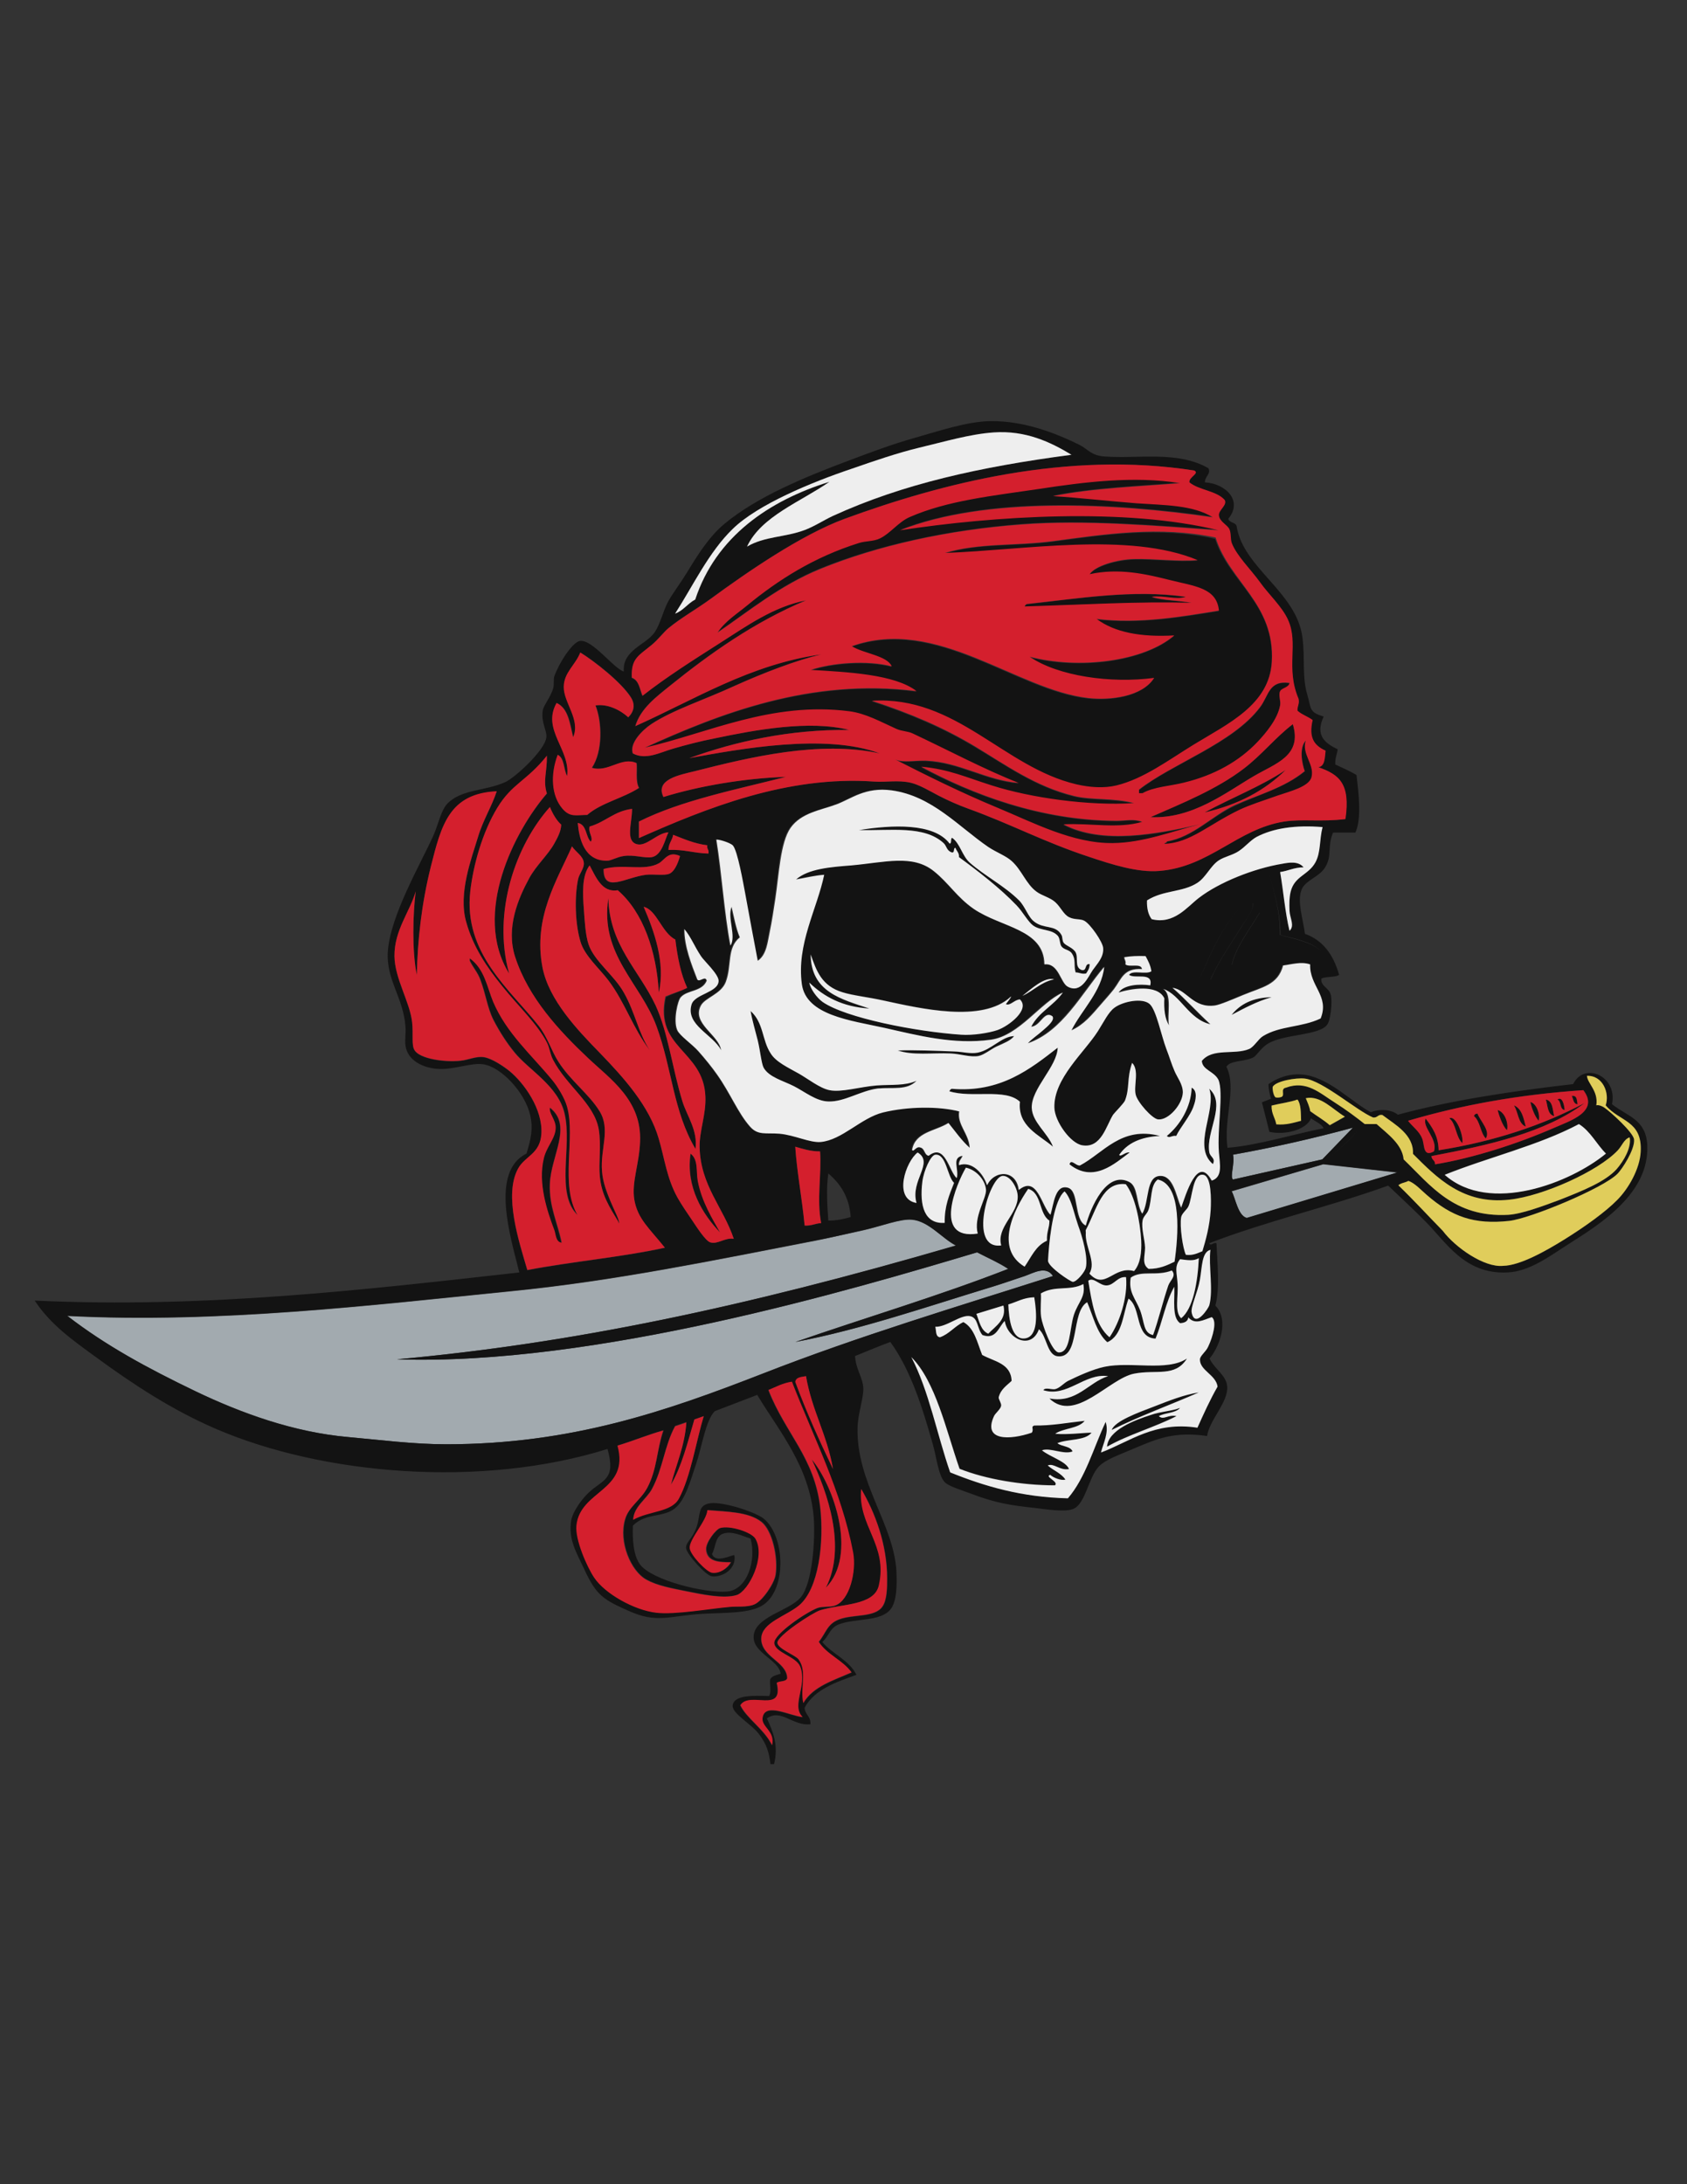 <?xml version="1.0" encoding="utf-8"?>
<!-- Generator: Adobe Illustrator 21.1.0, SVG Export Plug-In . SVG Version: 6.00 Build 0)  -->
<svg version="1.1" id="Layer_1" xmlns="http://www.w3.org/2000/svg" xmlns:xlink="http://www.w3.org/1999/xlink" x="0px" y="0px"
	 viewBox="0 0 612 792" enable-background="new 0 0 612 792" xml:space="preserve">
<rect x="0" y="0" width="612" height="792" fill="#333333" stroke="none"/>
<g>
	<path fill="#A2AAAF" d="M382,462.7c-35.3,11.3-70.3,21.7-105.4,35.4c-34.9,13.6-69.4,25.6-114.8,25.6c-12,0-24.1-1.6-35.4-2.6
		c-20-1.8-39-8.8-55.5-16.6c-17.6-8.5-32.6-16.6-46.5-27.3c54.8,2.8,110.5-3.9,161.3-9c37.4-3.7,73.9-11.3,110.1-18.3
		c5-1,11.4-2.5,17.5-3.8c6.1-1.4,13.4-4.2,17.5-3.8c6.2,0.5,10.8,6.7,16,9.4C269,474.3,206.9,487.2,144,492.9
		c71.6,2.4,165-25.2,210.4-38.8c4.3,2.2,7.8,3.7,11.3,6c-24.9,9.7-51.5,17.6-77.2,26.5c23.6-4.4,48.2-12.9,71.7-20.1
		c3.6-1.1,7.8-2.6,11.5-3.8C374.9,461.6,379.5,458.8,382,462.7z M447.3,427.7l32.4-7.3l11.1-11.5c-14,3.8-28.4,7.1-43.5,9.8
		C448,422.1,446.1,426.7,447.3,427.7z M446.8,432c1.4,2.5,2.3,8.9,5.5,9.7l54.6-16.5l-26.9-3L446.8,432z"/>
	<path fill="#131313" d="M344.9,382c-6.7-0.3-13.9,0.8-19.2-1.3c5.7-0.1,13.5,0.1,20.9,0.4c2.7,0.1,5.5,1,8.1,0.4
		c5-1,8.7-5.9,13.2-6c-1.3,1.7-3.8,2.6-6.4,3.8c-1.9,0.9-4.5,3-6.4,3.4C352.1,383.5,348.1,382.2,344.9,382z M430.6,492.6
		c-7.1,4.8-20.4,1-29.9,3c-4.3,0.9-9.5,3.3-13.2,5.1c-1.6,0.8-3,2.6-4.7,3c-1.1,0.3-3.7-0.8-4.3,0.4c8.7,2.7,14.9-6.3,23.5-5.1
		c-7.3,2.3-11.3,9.9-21.3,8.1c9.3,9,21.6-7.2,30.7-9C419.6,496.5,426.4,499.5,430.6,492.6z M423.4,305.2c0,0.6-0.7,0.4-0.9,0.9
		c9.5-0.4,16-7,27.3-12.4c3.6-1.7,8.3-3.2,13.7-5.1c4.2-1.5,11.6-3.2,12.4-6.8c1.1-4.7-3.7-8.3-2.1-13.2c-2.5,2.5-1.5,8.1-0.4,11.1
		c-7.4,6-16.7,8.4-25.2,12.4C439.7,295.9,433,303.6,423.4,305.2z M417.4,513c-5.6,1.8-15.4,5.4-15.8,11.5c7.7-4.4,17.2-7,25.2-11.1
		c-3-0.6-4.7,1.6-6.4,0c2.3-1.3,6.1-1,7.7-3C425,511.6,421,511.8,417.4,513z M450.3,328.7c-6.9,7.2-11.1,17-15.4,26.9
		c3.1-4.1,5.1-8.8,7.7-13.2C445.2,337.9,448.1,333.5,450.3,328.7z M300.9,395.3c-3.5-0.7-7.9-4.2-11.1-6c-3.9-2.2-8.3-4.2-10.2-7.3
		c-3.2-4.8-2.5-11.1-7.3-15.4c0.6,3.5,1.6,6.7,2.6,10.7c0.9,3.7,1.3,8.2,2.1,9.8c1.9,3.5,7.2,4.8,11.1,6.8c3.9,2,8,5.4,12.4,5.5
		c5.8,0.2,11.7-3.9,17.9-4.7c5.6-0.7,10.6,0.6,14.1-3c-4.3,1.9-8.9,1.3-14.5,1.7C311.9,394.1,305.2,396.1,300.9,395.3z M403.3,518.6
		c10-5.1,21-9.1,31.6-13.7c-5.3,0.8-10.8,3-16.2,5.1C412.9,512.3,404.3,515.3,403.3,518.6z M342.3,305.7c1.2,1.1,1,2.7,3,3.4
		c1.2,0.2,0.4-1.6,1.3-1.7c0.4,1.2,1.4,1.8,1.3,3.4c6.7,4.9,15,11.3,20.9,17.5c2.3,2.4,4.1,5.9,6,7.3c2.8,2,6.8,1.2,9,3.8
		c0.8,1,0.6,2.9,1.3,3.8c1,1.3,2.9,1.1,3.8,2.6c1.5,2.3,0.5,3.8,1.3,6.8c1.4,0,2.1,0.7,3.8,0.4c0.6-0.9,1.3-1.8,1.3-3.4
		c-2-0.3-0.8,2.7-3,2.1c-2.6-1.1-1-4.4-2.1-6.4c-1-1.7-3.4-2.3-4.3-3.4c-0.7-1-0.3-2.1-0.9-3c-2.2-3.7-6.2-1.9-9.8-4.7
		c-2.2-1.6-3.3-5.5-5.5-7.7c-5.2-5.2-12.6-9-17.9-13.7c-2.8-2.5-3.5-7-6.4-9c-0.7,0.3,0,2-0.9,2.1c-5.6-7.8-20.9-7-32.9-5.1
		C323,301.2,335.2,299.2,342.3,305.7z M437,294.6c12.2-2.7,21.9-8,29.4-15.4C457.5,285.2,446.7,289.3,437,294.6z M446.8,368
		c4.6-2.4,9.1-4.9,14.5-6.4C454.5,361.7,449.9,364.1,446.8,368z M382,196.4c-13.4,1.8-27.1,0.5-39.3,4.3c28.7-1.1,66.7-7.8,91.7,2.6
		c-7.4,0.6-15.8-0.6-23-0.4c-6.4,0.2-14.3,2.5-16.2,5.5c10.7-2.3,20.2-0.1,29,2.1c9.1,2.3,17.1,2.7,17.9,11.1
		c-12.6,2-28.7,4.9-44.4,3c6.5,4.9,16.1,6.7,28.2,6c-11.1,9.5-34.6,12.4-52.5,7.7c10.3,7.1,29.6,9.8,45.2,7.7
		c-4.3,6.7-15.8,8.2-23.9,7.3c-26.2-2.9-54.9-29.8-85.8-18.8c4.3,2.7,12.8,3.4,14.5,7.3c-9-2.3-21.5-1.3-29.4,1.3
		c13.5,0.8,30.5,1.6,38.4,7.7c-38.5-4.9-71.7,8.3-98.6,20.5c23.1-5.3,46-16.8,74.2-13.2c6.1,0.8,11.4,3.9,17.1,6.4
		c2,0.9,4.1,0.8,6,1.7c13.2,6.2,26.1,13.2,38.4,17.9c-12-1-21.5-7.6-33.7-8.1c-4.1-0.2-7.9,0.8-11.1-0.4c11,5.6,23.7,11.9,37.1,17.5
		c12.8,5.4,27.3,13,41.8,12.8c11-0.2,21.6-4.4,31.6-6.8c-15.5,3.5-35.4,7.4-49.5,0c10.1-0.5,19.6,1.7,28.6-0.9c-3-1.3-6-0.4-9.4-0.4
		c-27.7-0.2-52.4-9.7-70.8-19.6c10,0.9,16.4,3.9,25.6,6.8c14.1,4.5,35.3,7.5,51.6,6.4c-7.5-1.9-15.4-1-21.8-2.6
		c-13.9-3.4-24.7-11.3-35.8-17.9c-11.5-6.9-23.5-12-37.5-16.6c30.7-1.9,47.7,24.1,74.2,30.3c4.7,1.1,10,1.5,14.5,0.4
		c9.9-2.4,18.9-9.3,28.2-14.9c12.3-7.5,27.2-14.3,28.2-29.9c1.3-21.1-15.3-28.9-20.5-44.8C420.6,190.8,400.7,193.9,382,196.4z
		 M250.6,418.3c-1.8,12.1,4.3,22,10.7,28.6c-2.6-4.7-6.7-11.1-8.1-18.8C252.5,424.8,253.4,420.6,250.6,418.3z M370.5,190
		c22.9-1.7,49.3,0.5,71.7,2.1c-33.8-8.3-81.8-5.2-115.6,0c30.8-12.2,77.2-10,113.5-4.7c-7.2-4.5-17.6-4.4-27.7-5.1
		c-10.2-0.7-20.7-2-30.3-2.6c14.4-2.9,31.5-3.5,46.1-4.7c-16.8-2.7-34.8-0.4-51.2,2.1c-16.9,2.6-33.3,4.2-46.9,10.2
		c-4.1,1.8-7,5.9-10.7,7.7c-2.4,1.2-5.2,0.9-7.7,1.7c-16.3,5.1-29.4,13.4-40.5,22.6c-3.8,3.2-8.1,5.8-10.7,9.8
		c11.3-7.7,22.5-17,37.1-23C318.3,197.7,343.7,192.1,370.5,190z M220.7,325.7c-3.2,20.4,11.8,30.9,17.5,46.5
		c5.7,15.6,6,30.6,14.1,44.4c0.9-6.6-3.1-11.9-4.7-17.1c-3.7-12.1-5.2-25.1-9.8-35C231.7,351.7,221.1,342.7,220.7,325.7z
		 M430.2,216.5c-19.1-2.8-39.4,0.6-57.6,2.6c-0.5,0.1-0.7,0.5-0.9,0.9c20.5-0.6,41.3-1.9,60.6-1.3c-4.6-1-10.3-0.8-14.5-2.1
		C422.3,215.9,426.6,217.7,430.2,216.5z M457.1,256.6c-9.8,13.1-32,20.4-43.9,29.9c0,0.4,0,0.9,0,1.3c0.4,0,0.9,0,1.3,0
		c4-2.4,10.2-2.7,14.9-3.8c11.2-2.8,20.2-7.8,26.9-14.9c2.8-3,7.2-8.1,8.1-13.2c0.3-1.7-0.7-3.8,0-5.1c0.6-1.1,3.2-1.3,3.4-3
		C460.2,246.6,460.3,252.3,457.1,256.6z M417.4,296.3c15.3,0.7,27.5-9.1,37.5-14.9c7.8-4.5,17.6-7.2,14.1-18.8
		c-6.4,4.8-11.4,11.3-17.9,16.2C441.4,286.1,429.1,291.1,417.4,296.3z M299.6,575.8c11.7-12,2.7-37.2-5.1-46.5
		C300.1,541.1,307.2,560.9,299.6,575.8z M454.5,327.4c-5.6,8.6-11.3,17.2-15.8,26.9c0.1,0.3,0,0.8,0.4,0.9
		c3.2-7.2,8.4-14.5,12.4-20.9C452.9,332.1,454.9,329.6,454.5,327.4z M204.9,403.8c2.8,11.9-3.4,28.9,4.7,36.7
		c-6.5-10.9-0.7-27.9-3.8-39.3c-0.9-3.1-3.4-7.3-5.5-9.8c-7.6-9.2-16.5-16.8-21.3-28.2c-2.3-5.3-3.1-11.9-8.5-15.8
		c0,0.3,0,0.6,0,0.9c1.2,2.5,2.9,4.3,3.8,6.8c2,5.3,2.6,10.3,4.7,14.5c2.2,4.3,4.9,8.5,7.7,11.9C191.8,388,202.6,393.8,204.9,403.8z
		 M199.4,429.4c0.4-10.4,8.4-21.2,0-27.7c-0.4,2.1,2.1,4.2,2.1,7.3c0,3.8-3.3,6.8-4.3,11.1c-2.1,9.1,1.2,19.1,3.8,26
		c0.6,1.6,0.5,4.4,2.6,4.7C202.2,443.3,199.1,437.6,199.4,429.4z M438.7,394.8c2.7,8-6.3,20.9,1.3,27.3c1.1-2.2-1-2.5-1.3-4.3
		C437.4,410.2,445,400.4,438.7,394.8z M563.8,404.7c-0.5-2.4-0.5-5.5-3-6C561.5,400.9,561.3,404.1,563.8,404.7z M555.2,399.5
		c0.2,1.4,1.5,5.3,3,6.8C558.8,404.2,557.5,400.2,555.2,399.5z M383.7,379.9c-9.9,7.7-20.8,16.4-38.4,14.9c-0.5,0.1-0.7,0.5-0.9,0.9
		c8.2,2.6,20.3-1.2,25.6,3.8c-0.9,8.9,6.9,12,11.9,16.2c-1.9-5-7.5-8.8-7.7-14.1C374.1,394.6,383.5,386.8,383.7,379.9z M567.6,402.5
		c-0.1-1.8-0.8-5.1-2.6-3.8C566.5,399.4,565.7,402.3,567.6,402.5z M536,403.8c-0.7,0-1.1,0.3-1.3,0.9c2.3,1.8,2.2,6,4.3,8.1
		C540.8,410.1,537,406.5,536,403.8z M568.9,451.2c-6.5,4.1-13.9,9.9-22.2,10.2c-15.4,0.7-22.2-11.1-29.4-18.3
		c-4.4-4.5-8.6-8.3-13.7-13.2c-21,7.6-44.3,12.9-64.9,20.9c0.5,1.3,1.5-0.5,2.6,0c0.3,6.8,1.3,16.5-0.4,22.6
		c5,5.1,1.7,14.7-2.1,19.2c1.7,3.8,6.1,6,6.4,10.2c0.4,5.7-6.5,12.1-7.3,17.9c-11.9-1.7-18,0.9-26.9,4.7c-4.6,2-9.8,3.7-12.4,6.4
		c-3.8,4-4.8,13.7-9.4,15.4c-3.2,1.2-10.1,0-13.7-0.4c-9.4-1-14.5-1.9-23-5.1c-3.2-1.2-8.5-2.8-9.8-4.3c-2.3-2.4-3-9.3-4.3-13.7
		c-4-14.2-8.2-27.1-15.4-37.1c-4.4,1.6-8.5,3.4-12.8,5.1c0.2,4.8,2.9,7.8,3,11.9c0,3.7-2,9.1-2.1,14.1
		c-0.5,19.8,13.2,35.1,14.1,52.1c0.2,4.8,0.2,10.7-2.1,13.7c-3.6,4.6-12.7,3.2-18.8,5.5c-3.3,1.3-3.5,4.2-6,6.4
		c3.7,4.4,9.7,6.5,12.4,11.9c-7.5,2.7-15.2,5.3-18.8,11.9c0.1,2.6,2.3,3.1,2.1,6c-6.4,0.8-10.6-5.8-15.8-2.1
		c2.3,4.9,4.3,9.9,2.6,16.6c-0.4,0-0.9,0-1.3,0c-0.5-4.2-1.3-7.2-4.3-11.1c-2.8-3.6-9.7-7.3-9.4-10.2c0.4-3.8,7.4-3.6,13.2-3.4
		c0.9-1.3,0.2-4,0.4-6c0.6-1.4,2.4-1.6,3.8-2.1c-0.6-4.9-9.8-7.5-9.8-13.2c-0.1-7.4,12.9-9.5,17.1-14.5c4.3-5.2,5.3-21.2,4.7-29
		c-1.5-18.5-12.8-31.6-20.5-44.4l-15.4,5.9c-3.3,3.3-4.7,13-6.7,18.9c-2,5.8-3.9,13.6-8.1,16.6c-4.3,3.1-10.3,1.4-14.9,6
		c-0.2,4.6,0.1,10.8,2.6,14.1c4.3,5.7,23.5,10.5,31.6,9.8c7.1-0.6,10.7-10.9,8.5-19.2c-2.9-0.9-6.9-3-10.2-1.7
		c-2.7,1.1-2.5,5-3.8,7.3c1.3,3.5,6.8,0.4,8.1,0.4c0.9,4.9-4.2,8.1-8.1,7.7c-2.2-0.2-9.2-8.1-9.4-10.2c-0.2-2.2,2.3-3.3,3.8-7.7
		c1.5-4.4,0.4-7.6,4.3-8.5c4.4-1.1,17,3,20.1,5.5c7.7,6.4,8.3,25.2,0,31.1c-4.7,3.4-14.4,2.9-22.6,3.4c-11.8,0.8-16.3,3.4-26-0.9
		c-9.5-4.2-12.1-5.6-16.6-15.4c-2.7-5.8-5.8-10.7-4.7-17.5c0.6-3.5,4.2-8.2,6.4-10.2c5.3-4.9,9.9-4.6,6.8-15.8
		c-45.7,14.3-103.1,9.5-142.1-7.3c-16-6.9-30.1-16.2-43.5-26c-8.5-6.2-16.5-11.8-22.2-20.5c61.8,2.9,120.3-4,175.8-10.2
		c-3-12.2-10.8-36.5,2.6-43.1c1.6-5.2,2.5-9,1.3-14.1c-1.9-8.1-10.5-17.4-17.1-18.3c-4.3-0.6-10.5,2-16.2,1.7
		c-5.4-0.3-11.2-3-11.9-8.5c-0.3-2.1,0.2-4.5,0-6.8c-0.8-10.8-7.1-17-6.4-27.3c0.9-13.1,12-31.9,16.6-42.2c1.8-4.1,2.7-9.1,5.1-11.5
		c5.2-5.2,13.6-4.4,20.9-7.7c3.5-1.6,14.3-11.4,14.9-16.2c0.3-2.6-2-5.3-1.3-9.8c0.3-1.9,2.9-4.8,3.8-8.1c0.4-1.4,0-3.1,0.4-4.3
		c1.7-4.8,6.7-12.6,9.4-12.8c4.6-0.4,12,9.9,15.8,11.1c-0.6-7.7,7.9-9.6,11.1-14.1c2.3-3.3,3.1-7.9,5.1-11.5c2-3.4,4.5-6.7,6.4-9.8
		c3.8-6.2,8.2-13.5,14.1-18.3c11.6-9.6,28.7-16.7,44.4-22.6c7.7-2.9,16.1-6.1,24.7-8.5c8.5-2.4,18.8-5.9,27.3-6
		c12.3-0.1,23.6,4.4,32,8.5c3.1,1.5,4.3,3.9,9,4.3c12.2,1,26.8-2.2,38,4.3c1,2-1.3,2.9-1.3,5.1c7.8,0.5,13.8,6.8,8.5,13.2
		c0.3,1.5,2.5,1.2,3,2.6c2.3,15.3,21.8,23.9,23.9,40.5c1,7.8-0.2,14,1.7,20.5c1.5,5,0.5,6.6,6,8.1c-3.1,6.7,0.2,9.6,5.1,11.9
		c-0.3,1.8-1,3.3-0.9,5.5c2.6,1.2,5.3,2.4,7.7,3.8c0.7,6,2,15.7-0.4,20.9c-2.7,0-5.4,0-8.1,0c-2.2,5.2-0.2,8.5-3,12.8
		c-2.3,3.5-7.2,4.5-8.5,8.1c-1.5,4.3,0.5,9.9,1.3,15.8c6.7,2.4,10.4,7.8,12.4,14.9c-1.6,1-4.6,0.5-6.4,1.3c-0.5,2.8,2.8,3.3,3.4,6
		c0.6,2.6-0.1,9.1-1.3,10.7c-2.8,4-15.4,3.4-21.3,6.8c-2.8,1.6-4.2,4.4-5.5,5.1c-3.4,1.7-8.3,1-9.8,3.4c3.9,7.7-1.1,18.8,0.4,29.4
		c11.1-0.9,23.7-4.9,34.9-7.1c-0.9-1.7-3.2-2.5-4.6-3.6c-1.7,4.2-9.4,6.2-15.1,4.9l-2.7-10.7l3.3-1.3c-0.3-0.9-1-3.7-0.9-5.3
		c4.6-3.2,9.4-4,13.6-3.3c9,1.6,16.7,9.9,23.5,13.5c3.2-1.3,7.6-1,9.8,0.9c19.6-5.3,41.2-8.5,63.6-11.1c4-8.2,16.2-3,14.1,7.3
		c5.7,4.5,12.3,5.4,12.8,14.9C598.3,432.8,580.7,443.7,568.9,451.2z M464.3,339c0.1-8.7-2-15.1-3.8-21.8c-7.8,2.2-13.5,3.6-19.6,7.3
		c-5.4,3.2-9.8,9.8-15.8,11.1c-7.9,1.7-15.3-4.2-21.3-7.3c-13.7-6.9-23.2-14.6-33.4-23.7c-0.7,0.1-2.8-0.9-3.7-1.4
		c9.4,13.6,25.7,22,39.3,31.1c3.7,2.5,6,5.7,9.4,8.5c2.4,2.1,5.5,3.3,4.7,8.1c5.1,2.4,11.4,10.2,17.5,11.1c5.5,0.8,8.5-1.9,13.2-3.8
		c6.7-2.7,12.1-3.2,12.4-9.8c4.9-1.7,13.6-2.1,17.5,0.9c0.2,1.1-3.2,2.1-0.9,2.6c3.8-0.6,0.6-5.6-0.4-6.8
		C476.3,341.5,468.7,340.1,464.3,339z M479.7,300.1c-9.7-1.1-17.8,0.1-23.9,3.4c-2.3,1.3-4.1,3.6-6.4,5.1c-2.2,1.5-5.2,2-7.3,3.4
		c-3,2-4.6,6.1-7.7,8.1c-5.3,3.5-12.4,2.6-18.3,6.4c-0.1,3,0.5,5.2,1.7,6.8c8.1,2,12.8-4.4,17.1-7.7c7.4-5.7,20-10.7,30.3-12.4
		c2.2-0.4,5.8-1.1,7.7,1.3c-3.4,0-5.6,1.3-8.5,1.7c1.2,7,1.8,14.7,3.4,21.3c2-1.8,0.1-4.6,0-7.3c-0.1-2.6-0.1-4.6,0.4-6.8
		c1.4-5.8,6.4-6,9-10.7C479.2,309.3,478.5,304.7,479.7,300.1z M245,222.5c3-1.1,4.6-3.7,7.3-5.1c7.4-22.8,26.7-35.9,48.6-42.7
		c-10.3,7.2-24.8,12.5-29.9,23.5c6.5-3.8,13.7-3.3,20.9-6c3.5-1.3,6.8-3.5,10.2-5.1c25.6-11.7,53.4-17.8,86.6-22.2
		c-7.6-4.6-16.6-8.9-28.2-8.1c-8.7,0.6-18,3.4-26.9,5.5c-8.3,2-16.6,4.9-24.7,7.7c-14.3,4.8-34,12.9-43.1,21.8
		C257.3,200.2,251.5,212.5,245,222.5z M229.2,245.9c2.6,0.8,2.8,4,3.8,6.4c8.8-6.9,18.5-13,28.2-19.2c9.6-6.1,19.3-13.1,31.1-15.4
		c-18.7,7.8-35,19.4-49.5,31.1c-4.8,3.9-10.5,8.1-12.4,14.5c21.3-9.5,41.6-22.4,67.4-26c-8.9,2.1-20.5,6.5-31.6,11.5
		c-11.1,5.1-22.1,8.6-29.9,13.7c-3.5,2.3-8.1,7.1-6.8,10.7c4.7,2.5,9.7-0.3,14.5-1.7c4.8-1.4,10.2-2.8,15.4-3.8
		c14.3-3,34.2-6.7,48.6-3c-21.5-0.3-41.5,4.2-58,10.2c18.2-3.3,49.3-9.1,69.1-1.7c-21.8-4.8-47.3,1.4-67,6.4
		c-5.7,1.4-14.6,3-11.5,9.4c12.9-4,29.4-6.8,44.4-7.3c-18.4,4.7-37.9,8.5-53.3,16.2c0,2,0,4,0,6c24.6-10.9,53.8-22.7,85.3-20.5
		c4.4,0.3,8.7-0.6,13.2,0.4c3.1,0.7,6.8,2.9,10.2,4.7c3.5,1.8,7.1,3.4,10.7,4.7c16,5.8,27.5,12.1,43.9,17.5
		c8.1,2.7,17.6,5.8,25.6,5.1c18.2-1.5,28.2-15.2,45.2-17.9c6.6-1,13.3,0.2,22.2-0.9c1.9-13-2.4-16.2-9.8-18.8c2.4-0.4,2.3-3.4,2.6-6
		c-4.4-2-6.1-4.9-4.7-11.1c-1.7-1.3-4-2-5.5-3.4c-0.1-1.7,0.8-2.4,0.4-4.3c-4.8-11.3,0.1-19.9-3.8-28.6c-2.2-4.9-7.1-9.3-10.2-13.7
		c-3.4-4.7-8.4-9.5-10.2-14.1c-0.6-1.5-0.2-3.6-0.9-5.1c-0.7-1.6-3.7-2.8-3.8-5.1c-0.1-1.9,3.1-3.6,2.1-5.5c-3-3.4-9.3-3.5-12.8-6.4
		c-0.3-1.9,3.9-3.3,1.7-4.3c-46.3-7.2-92,4.8-126.7,17.5c-15.8,5.8-35.5,19.4-48.6,29c-5.2,3.8-10.8,6.9-15.4,10.7
		c-1.7,1.4-3.6,4-6,6C231.6,238,228.9,238.9,229.2,245.9z M241.6,361.6c2.4-1.3,5.3-2.1,7.7-3.4c-2.3-4.9-3.5-11-4.3-17.5
		c-5-2.6-6.7-10.7-11.5-11.9c3.7,8.6,8,20.2,5.5,31.1c-0.8-14.9-5.7-29.2-14.9-37.1c-5.8,1-8-5-10.2-9c-2.9,3.7-2.5,10.5-2.1,15.8
		c0.3,4.4,0.6,9.5,1.7,12.8c2.1,6.2,9.2,11.1,12.8,17.5c4.2,7.4,5.2,14.5,9.4,20.9c-6.1-8-8.9-17.2-14.9-25.2
		c-3.3-4.4-8.7-9-10.2-14.1c-2-6.6-2.2-16.3-0.9-22.6c0.4-2.1,2.3-4,2.1-6c-0.2-2.5-2.8-3.8-4.3-6c-5.3,12.1-14.2,25.7-10.7,43.9
		c2.3,11.8,12.6,22.6,20.9,31.1c8.6,8.9,17.9,19.2,21.3,31.1c2.1,7.1,2.9,14.3,6.8,21.3c1.4,2.5,3.6,5.7,5.5,8.5
		c1.1,1.6,4.6,7.2,6.4,7.7c2.7,0.8,5.2-1.8,8.5-1.3c-3.8-11.4-12.1-19.3-12.4-33.3c-0.1-5.8,2.4-11.9,2.1-18.3
		C255.4,381,237.5,380.4,241.6,361.6z M214.3,305.2c-1.9-1.9-1.4-6.3-4.7-6.8c0.4,5.5,2.3,13.8,10.7,13.7c1.4,0,3.6-1.4,6-1.7
		c3.6-0.5,7.7,0.9,10.2,0.4c3.7-0.7,4.8-6.6,6-9c-4.2,0.2-8,5.3-11.5,4.3c-4.2-1.2-1.7-7.7-1.7-12.8c-6.5,0.8-9.7,4.8-15.4,6.4
		C213.3,302,215.4,303.9,214.3,305.2z M246.7,310.4c-4.3-1.9-5.4,1.3-7.7,2.6c-5.4,3-12.9,0.2-20.1,2.1c-0.1,9,7.8,3.1,15.4,2.1
		c2.6-0.3,6.8,0.4,8.5-0.4C245.1,315.7,246.3,311.8,246.7,310.4z M257,309.5c0.3-1.5-0.6-1.6-0.4-3c-4.8-0.6-8.5-2.3-12.4-3.8
		c-0.3,2.1-1.7,3.1-1.7,5.5C248,307.9,251.8,309.4,257,309.5z M205.8,281.4c-1.3-2.4-0.9-6.5-3.4-7.7c-2.7,7.1-2.3,14.8,1.7,19.5
		c2.7,3.2,5,2.3,9,2.3c5.1-4.5,13-6.1,18.8-9.8c-1.3-2.2-0.5-6.9-0.9-9c-5.4-2.4-10.3,3.5-16.2,1.7c4-6,3.7-16.6,1.3-22.6
		c4.5-0.7,9.2,1.8,11.9,4.3c2.1-2.2,2.5-4.6,0.9-7.3c-3.6-5.6-13.4-13.2-18.3-16.2c-1.8,4.5-5.9,7.2-6,12.4
		c-0.1,5.9,6.3,12.1,3.4,18.3c-1.2-4.9-1.7-10.5-6-12.4C196.4,264.6,207.1,271.9,205.8,281.4z M191.3,460.6
		c16.2-3.1,34-4.7,49.9-8.1c-5.6-7-9.9-10.4-11.1-17.5c-1-6.3,1.8-12.8,2.1-20.9c0.7-15.1-10.9-22.8-18.8-30.3
		c-10.5-9.9-21.7-21.9-26.5-36.7c-3.5-10.7,1.2-21.4,5.1-28.6c2.5-4.6,6.6-8.2,9-12.4c1.4-2.5,2.5-4.6,2.6-7c-1.4-1.2-3-3.6-4.1-6.4
		c-12.3,13.7-21,38-14.8,60.4c-13.5-21.8,2.1-51.9,13.7-65.3c-1.5-4.7,0.1-7.8,0-13.7c-7.3,9.2-12.6,10-18,18.9
		c-5.4,8.9-8.7,20.7-9.8,30.3c-2.5,22.4,14.4,35.6,24.7,48.6c3.4,4.3,4.7,9.2,7.3,13.2c4.3,6.8,11.1,11.7,14.9,17.9
		c4.1,6.6,0.2,13.7,0.9,21.8c0.3,4,1.7,7.5,3,10.7c1,2.5,4,8.3,3,8.1c0-0.1,0-0.3,0-0.4c-3.2-5.3-6.2-9.8-6.8-16.6
		c-0.5-5.1,0.6-11.2-0.4-17.1c-1.7-9.4-11.7-15.7-16.6-25.2c-1-1.9-1.2-4.2-2.1-6c-3.4-6.8-10.6-13.5-16.2-20.5
		c-5.7-7-10.7-14.4-13.2-23.5c-2.9-10.3,1.9-22.8,4.3-30.7c1.8-6.1,5.1-11.3,6.8-16.6c-17.2,0.8-20.1,12.2-23.9,27.3
		c-3.4,13.6-4.8,26.6-5.1,39.3c-1.8-8.9-1.4-22.2-0.4-30.3c-2.1,7.4-7.8,14.1-7.7,23.5c0.1,8.1,5.6,16.6,6.4,23.9
		c0.5,4.5-0.3,8.4,0.9,10.2c1.9,3.1,10.8,4.4,16.6,3.8c3.1-0.3,5.6-1.7,8.5-1.3c2.9,0.4,7.3,3.4,9.4,5.1c5.2,4.3,12,13.7,11.5,22.6
		c-0.4,7.5-6,8.1-8.5,12.8C182.7,433.4,188.2,450.2,191.3,460.6z M234.8,539.5c3.6-6.7,3.4-13.6,6-20.9c-5.8,1.6-11,3.8-16.6,5.5
		c4.5,16.5-13.6,16.1-14.9,29c-0.5,5.1,3.8,14.9,6.4,18.8c3.9,5.9,14.6,11.9,22.6,12.8c6.6,0.8,19.6-1.6,26.5-2.1
		c2.6-0.2,6.3,0.3,9-0.9c3-1.2,7.2-7.6,7.7-10.7c1-6.3-1.2-16.1-5.1-19.2c-4.7-3.7-13-3.7-19.6-4.3c-0.2,3.7-6.6,10.5-6.4,13.7
		c0.1,2.5,6.2,8.7,8.1,9c2.7,0.3,5.7-1.6,6.8-3.8c-4.1,0-8.7-0.1-9-4.7c-0.1-2.6,3.6-7.2,5.1-7.7c3.6-1,11.4,1.6,12.8,3.8
		c3.9,6.5-2.5,19.1-6.8,20.5c-4.8,1.5-13.3-0.4-17.9-1.3c-6-1.2-11-2.1-14.9-4.3c-5.6-3-10.1-13.6-7.7-21.8
		C228,546.4,232.4,544,234.8,539.5z M255.3,513.5l-3.4,1.2c-2.4,8.4-4.4,16.8-8.5,23.5c1.9-7.3,5-13.9,5.6-22.6l-4.1,1.4
		c-3.9,7.2-4.4,15.4-8.4,22.8c-2,3.7-6.6,6.4-6.8,11.1c6-3.3,13.9-2.7,16.6-7.7C250.5,535.6,252.6,522.4,255.3,513.5z M291.1,622.7
		c-4.2-4.3,1.9-11.5-0.9-18.3c-1.5-3.7-9.1-5-9.4-8.5c-0.2-3.3,11.7-11.3,15.8-12.8c1.7-0.6,4.8-0.2,6.4-0.9
		c5.1-1.9,7.7-12.3,6.4-19.2c-4.2-22.2-14.5-42-22.2-61.9c-3.4,0.5-5.8,1.9-8.5,3c6.1,15.7,16.7,24.4,18.8,42.7
		c1.4,12.5-0.5,29.4-7.7,35.4c-4.7,3.9-13.5,6.2-13.7,11.9c-0.2,6.8,9.3,8.4,9.4,14.5c-0.4,1.4-2.8,0.9-3.8,1.7
		c2.7,11.4-9.9,2.8-13.2,8.1c2.2,4.7,8.8,8.8,11.5,14.5c1.2-5.3-4.2-6.6-3.4-10.2C277.7,617.4,286.4,622.2,291.1,622.7z
		 M302.2,532.7c-2.1-12.4-7.7-21.3-9.8-33.7c-1.6,0.4-3.6,0.3-3.8,2.1C292.6,512.1,297.3,522.5,302.2,532.7z M297.5,583.9
		c-2.6,0.8-15.6,9.3-15.4,11.9c0.2,2.1,6.5,4.4,7.7,6c3.2,4.4,0.5,10.3,1.7,15.8c3.5-6,10.9-8.2,17.5-11.1
		c-3.2-4.5-8.9-6.4-11.9-11.1c2.7-3.3,2.9-6.4,7.3-8.1c5.2-2,13-0.6,15.8-4.7c1.7-2.4,1.7-7.1,1.7-10.2c0-12.4-4.4-23.9-9.4-32.4
		c-1.3,13.4,9.8,20.2,6.4,35C317.1,582.3,305.2,581.5,297.5,583.9z M382,462.7c-2.5-3.9-7.1-1.1-10.2,0c-3.7,1.2-7.9,2.7-11.5,3.8
		c-23.5,7.1-48.1,15.6-71.7,20.1c25.7-8.9,52.4-16.8,77.2-26.5c-3.5-2.3-7.1-3.8-11.3-6C309,467.7,215.7,495.3,144,492.9
		c62.9-5.7,125-18.6,202.8-41.3c-5.2-2.7-9.9-8.8-16-9.4c-4.1-0.4-11.4,2.5-17.5,3.8c-6.1,1.4-12.5,2.9-17.5,3.8
		c-36.1,7-72.7,14.6-110.1,18.3c-50.8,5.1-106.4,11.8-161.3,9C38.4,487.9,53.3,496,71,504.5c16.4,7.9,35.5,14.9,55.5,16.6
		c11.3,1,23.4,2.6,35.4,2.6c45.4,0,79.8-12,114.8-25.6C311.7,484.4,346.7,474,382,462.7z M297.5,417.5c-3.6,0-6.2-1-9-1.7
		c0.6,9.2,2.4,18.2,3.4,28.6c2.5,0.2,3.8-0.7,6-0.9C296.2,435.1,298.1,425.6,297.5,417.5z M300.5,442.6c3.1,0,5.7-0.6,8.1-1.3
		c-0.5-7.4-3.8-12.1-8.1-15.8C299.7,430.7,300.1,437.4,300.5,442.6z M428.5,478c4.3-3.4,6-13,6.4-21.8c-1.9,1.2-4.3,0.7-6.8,0.4
		c-2.2,2.7-1.1,5-0.9,9C427.5,470.1,426,475.7,428.5,478z M420,427.7c-2.8,2.1-2,7.3-3.4,11.1c-0.5,1.4-1.9,2.3-2.1,3.8
		c-0.5,3,0.8,6.7,0.9,9.8c0,3-1.3,6,1.3,7.7c4,0,6.7-1.3,9.4-2.6C427.4,448.5,429,429.6,420,427.7z M410.2,463.1
		c-0.8,5.4,1.8,7.7,3.4,11.9c1.7,4.6,1.1,8.2,4.7,9c1.8-4.9,3.6-12.3,5.5-17.9c0.7-2,3.1-3.5,1.3-5.5
		C419.6,462.7,414.1,460.3,410.2,463.1z M414,449.9c-0.4-7-2.2-16.1-5.5-20.5c-8.6-1-10.5,9.1-14.5,16.6c-0.1,0.2,0,0.6,0,0.9
		c-0.4,5.2,3.9,10.7,1.3,14.9c5.7,6.3,8.8-3,16.2-0.9C413.8,458.4,414.2,454.1,414,449.9z M408.4,463.1c-3-0.3-4.2,2.8-6.8,3
		c-2.7,0.2-4.8-3.2-6.8-1.7c1.3,8.1,2.6,16.2,7.7,20.5C406.1,479.6,409.2,470.1,408.4,463.1z M391.2,444.3c-1.3-3.5-2.1-7.3-3.4-9.9
		c-0.5-1-1-1.8-1.6-2.4c-0.5,0.4-0.9,0.9-1.3,1.5c-3.2,5.2-4.4,17.5-4.7,23.6c-0.1,2.2,8.2,7.7,9,7.7c1.4,0,4.3-3.5,4.7-5.1
		C394.9,456,392.7,448.3,391.2,444.3z M377.7,477.6c0.4,2.7,3.9,12.7,6.4,12.8c4.3,0.1,3.8-8.4,5.5-13.7c1.6-4.7,4.3-6.4,3.4-11.1
		c-4.8,2.6-10.3,0.4-15.4,3.4C377.8,471.2,377.3,474.6,377.7,477.6z M380.7,442.6c-3.9-2.5-2.7-10.1-7.7-11.5
		c-5.3,7.7-12.2,21.7-1.3,28.2c2.4-3.4,4-7.6,8.1-9.4C379.7,446.3,380.8,445.4,380.7,442.6z M369.2,433.7c-0.1-3-2.7-7.6-5.5-7.3
		c-4.8,0.6-12.6,26.8-0.4,25.2C361.4,444.9,369.5,440.2,369.2,433.7z M357.7,431.5c-0.1-3.3-3.1-7.2-7.3-8.1
		c-3.3,5.6-12.3,26.5,4.3,23.9C353.1,441.3,357.8,434.8,357.7,431.5z M346.2,429c-2.5-2.3-2.8-10.7-6.8-10.2
		c-1.7,0.2-4.2,5.8-4.7,9.8c-1.1,8.8,0.8,15.4,8.1,14.9C342.6,437.4,344.5,433.3,346.2,429z M332.9,417.9c-4.3,3.2-9,16.9-0.4,18.3
		C330.1,428.1,339,421.6,332.9,417.9z M375.2,470.4c-3.9,0.1-6.3,1.7-9.4,2.6c0.2,5.8,1.4,12.9,6,12.4
		C376.7,484.7,376.1,476.4,375.2,470.4z M364.1,473.4c-3.3,1-6.5,2-9.8,3c1,2.8,1.6,6.1,4.3,7.3
		C361.1,480.9,365.3,478.5,364.1,473.4z M439.6,477.6c-3,1-6.1,2.9-8.5,0c-0.2,1.5-1.4,2.1-3,2.1c-3-2.1-1.9-8.3-2.1-13.2
		c-3.2,5.4-4.3,12.7-6.8,18.8c-7.7-0.4-5.1-11.2-9.8-14.5c-2,5.8-2.2,13.4-7.7,15.8c-3.8-3.4-5.1-9.4-7.3-14.5
		c-6,3.5-2.5,20.5-10.7,19.6c-3.9-0.4-4-7.3-6.8-9.8c-2.8,7.7-11.4,3.5-12.4-3c-2.3,2.2-3.1,6.9-8.1,5.1c-2-2.4-1.5-6.1-4.3-6.8
		c-3.4-0.8-8.7,4.1-12.8,3.8c0.4,1.4,0,3.7,1.7,3.8c3.4-1.3,5.4-4,8.5-5.5c4,2.2,5,7.5,6.8,11.9c4.3,2.4,10.4,3,10.7,9.4
		c-1.6,1.6-4,3-4.7,6c-0.1,0.6,0.9,2.1,0.9,3c-0.1,1.4-2.1,2.8-2.6,3.8c-4.2,9.1,5.7,8.7,13.7,6c0.8-1.3-0.6-2.1,0.9-2.6
		c6.4,0.1,11.8-1,18.3-1.7c-2.3,2.9-7.6,2.6-10.7,4.7c4.6,0.4,10.4-0.4,13.2-0.4c-2.3,3.1-8.6,2.2-12.4,3.8c1.6,1.3,4.7,1,5.5,3
		c-3.2,1.3-8.1-1.5-11.1-0.4c2.9,2.4,8.8,4,9.8,6.8c-3.4,0.7-5.4-2.2-7.7-1.3c2,1.8,4.9,2.8,6.4,5.1c-1.4,0.5-4.4-0.6-5.5-1.7
		c-2.3,0.6,3.3,2.5,1.7,3.8c-11.8,0-25.1-2.2-34.6-6c-4.9-14.1-8.7-31.7-17.5-40.5c6.4,12.3,9.2,28,14.1,41.8
		c12.3,5,25.7,9,42.7,9.4c6.3-7.5,9.3-18.3,13.7-27.7c1.3,3.9-0.9,7.8-1.7,11.1c10.5-4,19.4-11.4,35-9c2.2-5.2,4.5-10.3,7.3-14.9
		c-0.6-4.3-6.4-5.8-6.4-9.8c0-1.4,2-2.7,3-4.7C440,484.8,441.6,479,439.6,477.6z M435.3,464c-0.8,4.6-3.4,9.9-3,11.9
		c1.2,6.1,6.2-1.7,6.4-2.6c1.5-5.6-0.3-14.2,0.4-20.1C435.9,454,436.1,459.6,435.3,464z M436.6,426c-4-0.8-4,8.4-5.5,11.5
		c-0.5,1.1-2.3,2.4-2.6,3.8c-0.6,3.4,0.6,11.4,1.7,13.7c2.7,0.3,4.2-0.6,6-1.3c1.2-4,2.6-8.9,3-14.9
		C439.4,435,439.5,426.6,436.6,426z M441.7,391.4c-1.6-3.1-5.8-3.5-6-6.8c3.9-4.8,11.7-2.1,17.1-4.3c1.8-0.7,3.4-3.7,5.1-4.7
		c6.3-3.8,14-3.1,20.9-6.4c3.3-8.3-4.1-11.7-3.8-19.6c-3.2-1.1-6.7,0-9.8,0.4c-1.9,7-7.5,7.8-14.5,10.7c-4.1,1.7-8.3,3.6-10.2,3.8
		c-8,1.1-10.2-5.8-15.4-6.4c4.8,4.2,9,9,13.7,13.2c-7.9-1.8-10.8-10.8-17.1-12.8c3.4,2.1,1.3,9.7,2.1,13.2c-1.5-2.4-1.9-5.8-1.7-9.8
		c-2.5-5.3-12.5-3.4-16.6-2.1c1.9-2.8,7.5-3.1,11.5-2.6c1.2-5-5.4-2.2-7.7-3.8c1.2-1.9,6.3,0,8.1-1.3c-0.3-2.2-1.3-3.9-2.1-5.5
		c-2.8-0.1-5.4,0-7.7,0.4c0,1,0.7,1.3,0.4,2.6c1.4,1.2,5.7-0.6,6,1.7c-6.7-0.5-7.4,3.6-10.2,7.3c-1.5,1.9-3.4,4-4.7,5.5
		c-3.3,3.8-6.2,7.4-10.7,9.4c3.8-7.6,10.9-14.1,11.9-23c-8.4,9.8-15.3,23.4-27.7,27.7c1.3-1.5,3.7-3,5.5-4.7
		c1.6-1.5,4.4-3.7,3.4-5.1c-2.9-2.2-4.3,3.7-7.7,3.8c2.7-5.2,8.3-7.7,11.5-12.4c-8.1,3.5-15.8,15.6-26,17.1
		c-13.7,2-26.7-1.5-38.8-4.3c-12.2-2.7-28.3-4.5-29.9-15.8c-2-14.5,5.6-27.2,8.1-39.7c-3.7,0.3-6.8,1.1-10.2,1.7
		c4.5-4,12.4-4.5,20.1-5.1c12.2-1,22.1-4,29.9,2.1c5.4,4.3,8.4,9.5,14.5,13.7c10,6.8,25.5,7.3,25.6,20.1c5.2-0.6,5.9,6.7,8.5,8.1
		c4.9,2.6,7.3-3.7,9-6c1.6-2.3,4.2-4.7,3.8-8.1c-0.2-2.3-4.6-8.6-6.8-9.8c-1.4-0.8-3.7-0.3-5.5-1.3c-2.1-1.1-3-3.7-5.1-5.5
		c-1.9-1.7-4.8-2.3-6.8-3.8c-3.7-2.8-5.3-7.8-9-11.1c-2.2-1.9-5.6-3.1-8.5-5.1c-10.8-7.4-20.4-18.5-35-20.5
		c-9.5-1.3-14.6,3.1-20.1,5.1c-5.7,2.2-12.8,3.1-16.6,8.5c-3.8,5.3-4.2,17-5.5,25.6c-0.6,3.9-1.2,8.1-2.1,12.4
		c-0.7,3.1-1,8-4.3,10.2c-1.3-6.7-3-15.9-4.7-25.2c-0.6-3.1-2.6-14.7-4.3-16.6c-1-1.2-5.6-2.4-6-2.1c2,12.5,2.8,26.2,5.1,38.4
		c2.2-3.5-1.2-9.9,0.4-14.1c0.9,3.8,1.6,7.8,3,11.1c-4.8,3.9-2.8,10.1-5.1,16.2c-1.6,4.4-7.4,5.6-9,8.5c-3.5,6.5,6.5,10.7,7.3,16.2
		c-2.9-5.7-13-9.2-10.7-16.6c1.2-3.8,9.7-4.4,9.8-8.5c0.1-2.3-5.5-7.5-6.4-9c-2.5-3.9-3.6-6.9-6-9.8c-0.1,6.1,2.6,13,4.7,18.3
		c0.8,1.1,2.9-1.6,3.4,0.4c-1.7,4.1-7,3.3-9.4,6c-1,1.2-2.8,8.4-1.3,11.9c0.9,2,5.3,5,7.7,7.7c2.4,2.6,5,6,6.8,8.5
		c4.9,6.8,7.5,13.8,11.9,18.8c2.9,3.3,5.6,2.2,10.7,2.6c5.5,0.4,11,3.3,14.9,3c7.8-0.7,14.6-8.7,22.6-10.7c9-2.3,20.2-2.3,27.7-0.4
		c-0.8,4.9,3.6,8,3.8,13.2c-2.9-2.6-5.2-5.9-7.7-9c-4.7,3-12.2,3.2-13.2,9.8c0.5,0.9,1.4-1.4,3-0.9c1.6,0.3,1.3,2.6,3,3
		c6-4.7,7.4,5.5,10.2,8.1c0.9-3.4-2-7.4,2.1-8.1c-0.4,1.2-1.4,1.8-1.3,3.4c4.7-1.6,8.8,2.9,10.2,7.3c2.6-5.6,10.7-5.7,11.5,1.7
		c6.7-5.5,8.2,5.7,11.5,9c1.2-4.1,1.7-11.2,6.4-9.8c4.1,1.2,2,11.4,6.4,13.7c1.7-6.4,7.5-20.1,15.8-15.8c3.3,1.7,2.4,7.9,4.7,11.5
		c2.6-4.3,1.2-13.5,6.4-13.7c4.8-0.2,5.8,7.1,7.7,11.5c1.7-4.6,5.9-19.4,11.1-9.8c4.1-1.4,2.9-6.1,2.6-10.2
		C441.5,409.3,444,396.1,441.7,391.4z M315.4,365.8c-9.8-0.6-16.5-4.3-21.8-9.4c0.2,2,2.6,5.4,4.7,6.8c8.3,5.8,33.9,10.8,50.3,11.9
		c4.1,0.3,10-0.6,13.2-1.7c4.2-1.5,11.9-7.5,8.1-11.1c-2,0.1-3.6,2.5-5.1,1.7c0.5-0.6,2.6-3.3,1.7-2.6c-10.3,9.5-32.7,4.2-46.1,1.3
		c-5.4-1.2-11.1-1.8-14.9-3c-7.5-2.3-9.4-7.7-11.5-13.7C294.2,359.8,305.2,362.4,315.4,365.8z M382.4,355.2c-3.6-1.1-8.6,3.6-11.5,6
		C374.9,359.3,377.6,356.1,382.4,355.2z M510.8,406.4c1.6,2.1,4.1,3.8,5.1,6.4c0.9,2.2,0.1,7,4.3,4.7c1.5-4.5-4.4-8.8-3-11.9
		c2.3,3.1,4.6,6.2,4.7,11.5c20.1-3.2,37.6-9,52.9-17.1c-14.2,10.7-34.6,15.2-55.5,19.2c0,1.4,1.4,1.5,1.3,3c14-2.3,30-7.5,43.1-13.2
		c5.9-2.6,16.6-5.9,10.7-13.7C551.1,396.8,530.1,400.7,510.8,406.4z M572.7,407.6c-14.6,7.7-32.7,12-48.6,18.3
		c16.4,14.5,45.8,2.8,58.5-7.7C579.1,414.9,576.9,410.2,572.7,407.6z M462.6,397.8c0.5,0.2,1.2,0.3,2.2,0c1.6-0.6-0.5-3,1.7-3.4
		c7.5-2.8,12.3,2,17.9,5.5c4.1,2.6,7.8,5.4,10.7,7.7c1.4,0,2.8,0,4.3,0c3.9,3.5,9.3,7.3,9.8,12.8c9.6,9.2,18.2,21.2,38,20.1
		c4.8-0.3,12.4-3.1,18.8-5.5c8.1-3.2,16.4-6.5,20.5-11.1c2.6-3,5.4-7.8,4.7-11.5c-2.1,0.7-2.7,3-4.3,4.7
		c-7.1,7.6-27.2,16.6-39.3,17.9c-16.8,1.9-26.4-8-35-16.6c0.3-7-6.5-10.6-11.1-14.1c-1.7-0.3-1.7,1.1-3.4,0.9
		c-5.8-2.4-18.2-13.3-24.7-14.1c-3.2-0.4-10.6,0.9-11.7,3C461.4,395,461.9,397.2,462.6,397.8z M472,406.4c-0.1-2.9,0-6-1.3-7.7
		c-2.8,1-6.3,1.4-9.4,2.1c-0.1,3,1.3,4.4,1.7,6.8C466.8,407.9,469.3,407,472,406.4z M482.4,408.1l5.5-3.1c-4.4-2.6-8.8-7.8-14.2-6.7
		c0.5,1.2,1.5,3.4,1.6,4.7C477.7,404.7,480.1,406,482.4,408.1z M447.3,427.7l32.4-7.3l11.1-11.5c-14,3.8-28.4,7.1-43.5,9.8
		C448,422.1,446.1,426.7,447.3,427.7z M507,425.1l-26.9-3l-33.3,9.8c1.4,2.5,2.3,8.9,5.5,9.7L507,425.1z M507,423
		c-2.6-6.6-6.6-11.9-14.9-12.8c-2.7,4-7,6.3-9.8,10.2C490.3,421.3,499.6,423,507,423z M582.5,400.8c1.5-4.4-1-10.9-6.8-10.7
		c0.2,2.8,4.2,5.5,3.4,10.7c1-0.3,2.5,0.5,3,0.9c2.1,1.4,10.5,9,10.7,11.5c0.3,3.7-4.4,10.8-6,12.4c-5.2,5.3-31.8,16.3-39.3,17.1
		c-12.7,1.4-20.8-1.5-29.9-9.4c-1.9-1.6-4.4-4.4-6.7-5.1c-0.9,0.6-2.7,0.7-3.6,1.6c5.8,5.6,10.8,11.1,16.1,16.5
		c4.5,6,15,13.4,21.9,12.7c6.1-0.1,15.4-5.3,22.6-9.8c7.2-4.5,14.6-9.8,18.8-14.1c4-4,8.2-11.2,8.5-17.5
		C595.8,406.2,587.5,406.8,582.5,400.8z M546.7,409.8c0.7-2.5-0.8-6.6-3.4-7.3C543.6,404,545,408.2,546.7,409.8z M530.5,414.5
		c0.5-2.9-2.4-10.2-4.7-9C528.3,407.5,528.1,412.3,530.5,414.5z M572.3,400.4c-0.3-1.4-0.1-3.3-2.1-3
		C570.8,398.5,570.7,400.3,572.3,400.4z M553.5,408.5c-0.8-3.1-1.4-6.5-4.3-7.7C550.8,403.2,550.7,407.4,553.5,408.5z M432.3,394.4
		c-0.2,7-4.2,13.6-9,17.5c1,1,1.8-0.3,3.4,0c1.3-2.9,5.3-7.4,6.4-11.1C433.7,399.2,434.6,395.5,432.3,394.4z M457.1,330.8
		c-3.5,6-8.8,12.5-10.2,19.2C449.7,343.4,455.5,337.4,457.1,330.8z M391.8,422.6c-1.4,0.3-3.3-2.6-3.8-0.4
		c8.7,6.9,16.4-0.3,21.8-4.3c-1.6-0.3-3.1,1.7-3.8,0.9c3-4.2,8-6.5,14.9-6.8C406.8,408.2,400.3,418.2,391.8,422.6z M392.7,415.3
		c6.8,1.1,8.6-7.1,11.1-11.1c0.4-0.6,3.8-4,4.3-5.1c1.8-4.6,0.6-8,2.6-13.7c2.7,2.7,0.5,8.3,1.3,11.5c0.6,2.7,5.9,8.7,8.1,9
		c3.8,0.4,8.9-5.5,9-9.8c0-3-2.1-5.5-3-7.7c-1.1-2.5-1.9-5.3-3-8.1c-1.8-4.7-3.6-14-6-16.2c-2.6-2.4-9.7-1-12.8,1.3
		c-2.2,1.6-3.9,5.2-6,8.5c-4.9,7.7-16.1,17.2-15.8,27.7C382.6,406.6,388.4,414.7,392.7,415.3z M460.5,317.2
		c-7.8,2.2-13.5,3.6-19.6,7.3c-5.4,3.2-9.8,9.8-15.8,11.1c-7.9,1.7-15.3-4.2-21.3-7.3c-13.7-6.9-23.2-14.6-33.4-23.7
		c-0.7,0.1-2.8-0.9-3.7-1.4c9.4,13.6,25.7,22,39.3,31.1c3.7,2.5,6,5.7,9.4,8.5c2.4,2.1,5.5,3.3,4.7,8.1c5.1,2.4,11.4,10.2,17.5,11.1
		c5.5,0.8,8.5-1.9,13.2-3.8c6.7-2.7,12.1-3.2,12.4-9.8c4.9-1.7,13.6-2.1,17.5,0.9c0.2,1.1-3.2,2.1-0.9,2.6c3.8-0.6,0.6-5.6-0.4-6.8
		c-3-3.4-10.5-4.8-14.9-6C464.5,330.3,462.3,323.9,460.5,317.2z M434.9,355.6c4.2-9.9,8.5-19.7,15.4-26.9c-2.2,4.7-5.1,9.2-7.7,13.7
		C440,346.8,438,351.5,434.9,355.6z M439.2,355.2c-0.4,0-0.3-0.5-0.4-0.9c4.5-9.7,10.2-18.3,15.8-26.9c0.3,2.2-1.7,4.7-3,6.8
		C447.6,340.7,442.4,347.9,439.2,355.2z M446.8,350c1.4-6.7,6.7-13.2,10.2-19.2C455.5,337.4,449.7,343.4,446.8,350z M507,423
		c-7.4,0-16.8-1.7-24.7-2.6c2.8-3.9,7.2-6.2,9.8-10.2C500.4,411.1,504.4,416.4,507,423z"/>
	<path fill="#E0CD5B" d="M470.7,398.7c1.3,1.7,1.2,4.8,1.3,7.7c-2.7,0.7-5.3,1.6-9,1.3c-0.4-2.4-1.8-3.8-1.7-6.8
		C464.4,400.1,467.9,399.7,470.7,398.7z M464.8,397.8c1.6-0.6-0.5-3,1.7-3.4c7.5-2.8,12.3,2,17.9,5.5c4.1,2.6,7.8,5.4,10.7,7.7
		c1.4,0,2.8,0,4.3,0c3.9,3.5,9.3,7.3,9.8,12.8c9.6,9.2,18.2,21.2,38,20.1c4.8-0.3,12.4-3.1,18.8-5.5c8.1-3.2,16.4-6.5,20.5-11.1
		c2.6-3,5.4-7.8,4.7-11.5c-2.1,0.7-2.7,3-4.3,4.7c-7.1,7.6-27.2,16.6-39.3,17.9c-16.8,1.9-26.4-8-35-16.6c0.3-7-6.5-10.6-11.1-14.1
		c-1.7-0.3-1.7,1.1-3.4,0.9c-5.8-2.4-18.2-13.3-24.7-14.1c-3.2-0.4-10.6,0.9-11.7,3c-0.1,1,0.3,3.2,1,3.8
		C463.1,398,463.8,398.1,464.8,397.8z M487.9,404.9c-4.4-2.6-8.8-7.8-14.2-6.7c0.5,1.2,1.5,3.4,1.6,4.7c2.4,1.8,4.8,3.1,7.1,5.1
		L487.9,404.9z M582.5,400.8c1.5-4.4-1-10.9-6.8-10.7c0.2,2.8,4.2,5.5,3.4,10.7c1-0.3,2.5,0.5,3,0.9c2.1,1.4,10.5,9,10.7,11.5
		c0.3,3.7-4.4,10.8-6,12.4c-5.2,5.3-31.8,16.3-39.3,17.1c-12.7,1.4-20.8-1.5-29.9-9.4c-1.9-1.6-4.4-4.4-6.7-5.1
		c-0.9,0.6-2.7,0.7-3.6,1.6c5.8,5.6,10.8,11.1,16.1,16.5c4.5,6,15,13.4,21.9,12.7c6.1-0.1,15.4-5.3,22.6-9.8
		c7.2-4.5,14.6-9.8,18.8-14.1c4-4,8.2-11.2,8.5-17.5C595.8,406.2,587.5,406.8,582.5,400.8z"/>
	<path fill="#D41F2D" d="M241.2,452.4c-5.6-7-9.9-10.4-11.1-17.5c-1-6.3,1.8-12.8,2.1-20.9c0.7-15.1-10.9-22.8-18.8-30.3
		c-10.5-9.9-21.7-21.9-26.5-36.7c-3.5-10.7,1.2-21.4,5.1-28.6c2.5-4.6,6.6-8.2,9-12.4c1.4-2.5,2.5-4.6,2.6-7c-1.4-1.2-3-3.6-4.1-6.4
		c-12.3,13.7-21,38-14.8,60.4c-13.5-21.8,2.1-51.9,13.7-65.3c-1.5-4.7,0.1-7.8,0-13.7c-7.3,9.2-12.6,10-18,18.9
		c-5.4,8.9-8.7,20.7-9.8,30.3c-2.5,22.4,14.4,35.6,24.7,48.6c3.4,4.3,4.7,9.2,7.3,13.2c4.3,6.8,11.1,11.7,14.9,17.9
		c4.1,6.6,0.2,13.7,0.9,21.8c0.3,4,1.7,7.5,3,10.7c1,2.5,4,8.3,3,8.1c0-0.1,0-0.3,0-0.4c-3.2-5.3-6.2-9.8-6.8-16.6
		c-0.5-5.1,0.6-11.2-0.4-17.1c-1.7-9.4-11.7-15.7-16.6-25.2c-1-1.9-1.2-4.2-2.1-6c-3.4-6.8-10.6-13.5-16.2-20.5
		c-5.7-7-10.7-14.4-13.2-23.5c-2.9-10.3,1.9-22.8,4.3-30.7c1.8-6.1,5.1-11.3,6.8-16.6c-17.2,0.8-20.1,12.2-23.9,27.3
		c-3.4,13.6-4.8,26.6-5.1,39.3c-1.8-8.9-1.4-22.2-0.4-30.3c-2.1,7.4-7.8,14.1-7.7,23.5c0.1,8.1,5.6,16.6,6.4,23.9
		c0.5,4.5-0.3,8.4,0.9,10.2c1.9,3.1,10.8,4.4,16.6,3.8c3.1-0.3,5.6-1.7,8.5-1.3c2.9,0.4,7.3,3.4,9.4,5.1c5.2,4.3,12,13.7,11.5,22.6
		c-0.4,7.5-6,8.1-8.5,12.8c-5.2,9.6,0.4,26.4,3.4,36.7C207.5,457.4,225.3,455.9,241.2,452.4z M201.1,446c-2.6-6.9-6-16.9-3.8-26
		c1-4.3,4.3-7.3,4.3-11.1c0-3-2.5-5.1-2.1-7.3c8.4,6.6,0.4,17.3,0,27.7c-0.3,8.2,2.8,13.9,4.3,21.3
		C201.6,450.4,201.7,447.6,201.1,446z M186.6,381.6c-2.8-3.4-5.5-7.6-7.7-11.9c-2.1-4.2-2.7-9.2-4.7-14.5c-0.9-2.5-2.6-4.3-3.8-6.8
		c0-0.3,0-0.6,0-0.9c5.4,3.9,6.3,10.5,8.5,15.8c4.9,11.4,13.7,19,21.3,28.2c2.1,2.5,4.7,6.8,5.5,9.8c3.2,11.3-2.7,28.3,3.8,39.3
		c-8.1-7.8-1.9-24.8-4.7-36.7C202.6,393.8,191.8,388,186.6,381.6z M249.3,358.2c-2.3-4.9-3.5-11-4.3-17.5c-5-2.6-6.7-10.7-11.5-11.9
		c3.7,8.6,8,20.2,5.5,31.1c-0.8-14.9-5.7-29.2-14.9-37.1c-5.8,1-8-5-10.2-9c-2.9,3.7-2.5,10.5-2.1,15.8c0.3,4.4,0.6,9.5,1.7,12.8
		c2.1,6.2,9.2,11.1,12.8,17.5c4.2,7.4,5.2,14.5,9.4,20.9c-6.1-8-8.9-17.2-14.9-25.2c-3.3-4.4-8.7-9-10.2-14.1
		c-2-6.6-2.2-16.3-0.9-22.6c0.4-2.1,2.3-4,2.1-6c-0.2-2.5-2.8-3.8-4.3-6c-5.3,12.1-14.2,25.7-10.7,43.9
		c2.3,11.8,12.6,22.6,20.9,31.1c8.6,8.9,17.9,19.2,21.3,31.1c2.1,7.1,2.9,14.3,6.8,21.3c1.4,2.5,3.6,5.7,5.5,8.5
		c1.1,1.6,4.6,7.2,6.4,7.7c2.7,0.8,5.2-1.8,8.5-1.3c-3.8-11.4-12.1-19.3-12.4-33.3c-0.1-5.8,2.4-11.9,2.1-18.3
		c-0.7-16.9-18.7-17.5-14.5-36.3C244,360.2,246.9,359.4,249.3,358.2z M261.2,446.9c-6.3-6.6-12.5-16.5-10.7-28.6
		c2.9,2.2,2,6.5,2.6,9.8C254.5,435.8,258.6,442.2,261.2,446.9z M247.6,399.5c1.6,5.1,5.6,10.4,4.7,17.1
		c-8.1-13.7-8.4-28.8-14.1-44.4c-5.7-15.6-20.7-26.1-17.5-46.5c0.4,17,11,25.9,17.1,38.8C242.4,374.5,243.9,387.5,247.6,399.5z
		 M201.9,254.9c4.2,1.9,4.8,7.4,6,12.4c2.8-6.3-3.5-12.5-3.4-18.3c0.1-5.2,4.2-7.8,6-12.4c4.9,3,14.8,10.7,18.3,16.2
		c1.7,2.6,1.3,5.1-0.9,7.3c-2.7-2.5-7.4-5-11.9-4.3c2.4,6,2.7,16.6-1.3,22.6c5.9,1.8,10.8-4.2,16.2-1.7c0.3,2-0.5,6.8,0.9,9
		c-5.8,3.8-13.7,5.4-18.8,9.8c-4,0-6.2,1-9-2.3c-4-4.7-4.4-12.3-1.7-19.5c2.5,1.2,2.1,5.3,3.4,7.7
		C207.1,271.9,196.4,264.6,201.9,254.9z M234.8,539.5c-2.4,4.5-6.8,6.9-8.1,11.5c-2.4,8.1,2.1,18.7,7.7,21.8c4,2.2,8.9,3.1,14.9,4.3
		c4.6,0.9,13.1,2.8,17.9,1.3c4.4-1.4,10.7-14,6.8-20.5c-1.4-2.3-9.2-4.9-12.8-3.8c-1.5,0.4-5.2,5.1-5.1,7.7c0.2,4.6,4.8,4.7,9,4.7
		c-1.2,2.2-4.1,4.2-6.8,3.8c-1.9-0.2-8-6.5-8.1-9c-0.2-3.2,6.2-9.9,6.4-13.7c6.6,0.6,14.9,0.5,19.6,4.3c3.9,3.1,6.1,12.9,5.1,19.2
		c-0.5,3.1-4.7,9.4-7.7,10.7c-2.7,1.1-6.4,0.6-9,0.9c-6.9,0.6-19.8,2.9-26.5,2.1c-8-0.9-18.7-6.9-22.6-12.8
		c-2.6-3.9-6.9-13.7-6.4-18.8c1.3-12.9,19.4-12.5,14.9-29c5.7-1.7,10.9-3.9,16.6-5.5C238.2,525.9,238.4,532.8,234.8,539.5z
		 M214.3,305.2c1.1-1.4-1-3.2-0.4-5.5c5.7-1.6,8.9-5.6,15.4-6.4c0,5.1-2.5,11.6,1.7,12.8c3.5,1,7.4-4.1,11.5-4.3
		c-1.2,2.3-2.3,8.3-6,9c-2.5,0.5-6.6-1-10.2-0.4c-2.4,0.3-4.6,1.7-6,1.7c-8.4,0.2-10.2-8.1-10.7-13.7
		C212.9,299,212.4,303.3,214.3,305.2z M246.7,310.4c-0.4,1.4-1.6,5.4-3.8,6.4c-1.8,0.8-5.9,0.1-8.5,0.4c-7.5,0.9-15.5,6.8-15.4-2.1
		c7.2-2,14.7,0.9,20.1-2.1C241.3,311.6,242.5,308.5,246.7,310.4z M233.1,252.3c8.8-6.9,18.5-13,28.2-19.2
		c9.6-6.1,19.3-13.1,31.1-15.4c-18.7,7.8-35,19.4-49.5,31.1c-4.8,3.9-10.5,8.1-12.4,14.5c21.3-9.5,41.6-22.4,67.4-26
		c-8.9,2.1-20.5,6.5-31.6,11.5c-11.1,5.1-22.1,8.6-29.9,13.7c-3.5,2.3-8.1,7.1-6.8,10.7c4.7,2.5,9.7-0.3,14.5-1.7
		c4.8-1.4,10.2-2.8,15.4-3.8c14.3-3,34.2-6.7,48.6-3c-21.5-0.3-41.5,4.2-58,10.2c18.2-3.3,49.3-9.1,69.1-1.7
		c-21.8-4.8-47.3,1.4-67,6.4c-5.7,1.4-14.6,3-11.5,9.4c12.9-4,29.4-6.8,44.4-7.3c-18.4,4.7-37.9,8.5-53.3,16.2c0,2,0,4,0,6
		c24.6-10.9,53.8-22.7,85.3-20.5c4.4,0.3,8.7-0.6,13.2,0.4c3.1,0.7,6.8,2.9,10.2,4.7c3.5,1.8,7.1,3.4,10.7,4.7
		c16,5.8,27.5,12.1,43.9,17.5c8.1,2.7,17.6,5.8,25.6,5.1c18.2-1.5,28.2-15.2,45.2-17.9c6.6-1,13.3,0.2,22.2-0.9
		c1.9-13-2.4-16.2-9.8-18.8c2.4-0.4,2.3-3.4,2.6-6c-4.4-2-6.1-4.9-4.7-11.1c-1.7-1.3-4-2-5.5-3.4c-0.1-1.7,0.8-2.4,0.4-4.3
		c-4.8-11.3,0.1-19.9-3.8-28.6c-2.2-4.9-7.1-9.3-10.2-13.7c-3.4-4.7-8.4-9.5-10.2-14.1c-0.6-1.5-0.2-3.6-0.9-5.1
		c-0.7-1.6-3.7-2.8-3.8-5.1c-0.1-1.9,3.1-3.6,2.1-5.5c-3-3.4-9.3-3.5-12.8-6.4c-0.3-1.9,3.9-3.3,1.7-4.3
		c-46.3-7.2-92,4.8-126.7,17.5c-15.8,5.8-35.5,19.4-48.6,29c-5.2,3.8-10.8,6.9-15.4,10.7c-1.7,1.4-3.6,4-6,6
		c-4.9,4-7.6,4.9-7.3,11.9C231.9,246.7,232.1,250,233.1,252.3z M473.3,279.6c-1.1-3-2-8.6,0.4-11.1c-1.6,4.9,3.2,8.6,2.1,13.2
		c-0.8,3.6-8.1,5.3-12.4,6.8c-5.4,1.9-10.1,3.4-13.7,5.1c-11.3,5.4-17.8,12-27.3,12.4c0.1-0.5,0.8-0.3,0.9-0.9
		c9.7-1.7,16.3-9.3,24.7-13.2C456.6,288.1,465.9,285.7,473.3,279.6z M437,294.6c9.7-5.3,20.4-9.4,29.4-15.4
		C458.9,286.6,449.2,291.8,437,294.6z M469,262.6c3.5,11.5-6.3,14.2-14.1,18.8c-10.1,5.9-22.3,15.6-37.5,14.9
		c11.7-5.1,24-10.1,33.7-17.5C457.7,273.8,462.7,267.4,469,262.6z M467.8,247.6c-0.2,1.7-2.8,1.8-3.4,3c-0.7,1.4,0.3,3.5,0,5.1
		c-0.9,5.1-5.3,10.2-8.1,13.2c-6.7,7.1-15.7,12.2-26.9,14.9c-4.7,1.2-10.9,1.5-14.9,3.8c-0.4,0-0.9,0-1.3,0c0-0.4,0-0.9,0-1.3
		c12-9.4,34.1-16.8,43.9-29.9C460.3,252.3,460.2,246.6,467.8,247.6z M461.4,240c-0.9,15.5-15.9,22.4-28.2,29.9
		c-9.3,5.7-18.3,12.5-28.2,14.9c-4.5,1.1-9.8,0.7-14.5-0.4c-26.5-6.2-43.5-32.2-74.2-30.3c14.1,4.6,26,9.7,37.5,16.6
		c11.1,6.7,21.9,14.5,35.8,17.9c6.4,1.6,14.3,0.6,21.8,2.6c-16.3,1.1-37.5-1.9-51.6-6.4c-9.2-2.9-15.6-5.9-25.6-6.8
		c18.4,9.9,43.2,19.5,70.8,19.6c3.3,0,6.4-0.8,9.4,0.4c-9,2.6-18.5,0.4-28.6,0.9c14.1,7.4,34,3.5,49.5,0c-10,2.5-20.6,6.7-31.6,6.8
		c-14.5,0.2-29-7.5-41.8-12.8c-13.5-5.6-26.1-11.9-37.1-17.5c3.1,1.2,7,0.3,11.1,0.4c12.2,0.5,21.7,7.1,33.7,8.1
		c-12.3-4.8-25.2-11.7-38.4-17.9c-1.8-0.9-4-0.8-6-1.7c-5.6-2.5-11-5.6-17.1-6.4c-28.3-3.6-51.1,7.9-74.2,13.2
		c26.9-12.2,60.1-25.4,98.6-20.5c-7.9-6.1-24.9-6.9-38.4-7.7c7.9-2.6,20.4-3.6,29.4-1.3c-1.7-3.9-10.2-4.6-14.5-7.3
		c30.9-11,59.6,15.8,85.8,18.8c8.1,0.9,19.6-0.5,23.9-7.3c-15.6,2.1-34.9-0.6-45.2-7.7c17.9,4.7,41.4,1.8,52.5-7.7
		c-12.1,0.7-21.7-1.1-28.2-6c15.6,2,31.8-1,44.4-3c-0.8-8.3-8.8-8.8-17.9-11.1c-8.8-2.2-18.4-4.4-29-2.1c1.9-3,9.9-5.4,16.2-5.5
		c7.2-0.2,15.6,1,23,0.4c-25-10.4-63-3.6-91.7-2.6c12.2-3.7,25.9-2.5,39.3-4.3c18.7-2.5,38.6-5.6,58.9-1.3
		C446,211,462.6,218.9,461.4,240z M432.3,218.6c-19.3-0.6-40.1,0.7-60.6,1.3c0.2-0.4,0.4-0.8,0.9-0.9c18.2-1.9,38.5-5.4,57.6-2.6
		c-3.6,1.2-7.9-0.6-12.4,0C422,217.8,427.8,217.7,432.3,218.6z M271.1,219.5c11.2-9.2,24.2-17.5,40.5-22.6c2.5-0.8,5.3-0.5,7.7-1.7
		c3.7-1.8,6.6-5.9,10.7-7.7c13.7-6,30-7.7,46.9-10.2c16.4-2.5,34.4-4.8,51.2-2.1c-14.6,1.2-31.7,1.8-46.1,4.7
		c9.6,0.6,20.1,1.8,30.3,2.6c10.2,0.7,20.5,0.6,27.7,5.1c-36.3-5.3-82.7-7.5-113.5,4.7c33.8-5.2,81.8-8.3,115.6,0
		c-22.4-1.6-48.8-3.9-71.7-2.1c-26.8,2-52.2,7.7-73,16.2c-14.6,6-25.8,15.3-37.1,23C263,225.3,267.2,222.7,271.1,219.5z
		 M251.9,514.7l3.4-1.2c-2.7,8.9-4.8,22.2-9,29.9c-2.7,5-10.7,4.4-16.6,7.7c0.2-4.7,4.8-7.4,6.8-11.1c4-7.4,4.5-15.6,8.4-22.8
		l4.1-1.4c-0.6,8.6-3.7,15.2-5.6,22.6C247.4,531.5,249.4,523.1,251.9,514.7z M257,309.5c-5.2-0.1-8.9-1.6-14.5-1.3
		c0-2.4,1.4-3.5,1.7-5.5c3.9,1.5,7.6,3.2,12.4,3.8C256.3,307.9,257.3,308,257,309.5z M290.3,604.3c-1.5-3.7-9.1-5-9.4-8.5
		c-0.2-3.3,11.7-11.3,15.8-12.8c1.7-0.6,4.8-0.2,6.4-0.9c5.1-1.9,7.7-12.3,6.4-19.2c-4.2-22.2-14.5-42-22.2-61.9
		c-3.4,0.5-5.8,1.9-8.5,3c6.1,15.7,16.7,24.4,18.8,42.7c1.4,12.5-0.5,29.4-7.7,35.4c-4.7,3.9-13.5,6.2-13.7,11.9
		c-0.2,6.8,9.3,8.4,9.4,14.5c-0.4,1.4-2.8,0.9-3.8,1.7c2.7,11.4-9.9,2.8-13.2,8.1c2.2,4.7,8.8,8.8,11.5,14.5
		c1.2-5.3-4.2-6.6-3.4-10.2c1.1-5.3,9.8-0.5,14.5,0C286.9,618.4,293,611.2,290.3,604.3z M294.5,529.2c7.8,9.3,16.8,34.5,5.1,46.5
		C307.2,560.9,300.1,541.1,294.5,529.2z M297.5,583.9c7.7-2.4,19.6-1.6,21.3-9c3.4-14.8-7.7-21.6-6.4-35c5,8.5,9.4,20.1,9.4,32.4
		c0,3.1,0,7.8-1.7,10.2c-2.8,4.1-10.6,2.7-15.8,4.7c-4.3,1.7-4.6,4.8-7.3,8.1c3,4.7,8.7,6.6,11.9,11.1c-6.6,2.9-14,5.1-17.5,11.1
		c-1.2-5.5,1.5-11.4-1.7-15.8c-1.2-1.6-7.5-3.8-7.7-6C281.9,593.1,294.9,584.7,297.5,583.9z M297.9,443.5c-2.1,0.1-3.5,1-6,0.9
		c-1-10.3-2.8-19.4-3.4-28.6c2.8,0.8,5.4,1.7,9,1.7C298.1,425.6,296.2,435.1,297.9,443.5z M292.4,499c2.1,12.4,7.7,21.3,9.8,33.7
		c-4.9-10.2-9.6-20.5-13.7-31.6C288.7,499.3,290.8,499.3,292.4,499z M520.2,417.5c1.5-4.5-4.4-8.8-3-11.9c2.3,3.1,4.6,6.2,4.7,11.5
		c20.1-3.2,37.6-9,52.9-17.1c-14.2,10.7-34.6,15.2-55.5,19.2c0,1.4,1.4,1.5,1.3,3c14-2.3,30-7.5,43.1-13.2
		c5.9-2.6,16.6-5.9,10.7-13.7c-23.3,1.6-44.3,5.4-63.6,11.1c1.6,2.1,4.1,3.8,5.1,6.4C516.9,415,516.1,419.8,520.2,417.5z
		 M572.3,400.4c-1.6-0.1-1.5-1.9-2.1-3C572.2,397.1,572,398.9,572.3,400.4z M567.6,402.5c-1.9-0.3-1.1-3.2-2.6-3.8
		C566.8,397.4,567.5,400.8,567.6,402.5z M563.8,404.7c-2.4-0.6-2.3-3.7-3-6C563.3,399.2,563.2,402.2,563.8,404.7z M558.2,406.4
		c-1.5-1.5-2.8-5.4-3-6.8C557.5,400.2,558.8,404.2,558.2,406.4z M553.5,408.5c-2.8-1.1-2.7-5.3-4.3-7.7
		C552.1,402,552.7,405.4,553.5,408.5z M546.7,409.8c-1.7-1.5-3-5.8-3.4-7.3C545.9,403.2,547.3,407.3,546.7,409.8z M536,403.8
		c1,2.7,4.8,6.3,3,9c-2-2.1-2-6.3-4.3-8.1C534.9,404.1,535.3,403.8,536,403.8z M530.5,414.5c-2.4-2.2-2.2-6.9-4.7-9
		C528.1,404.2,531,411.6,530.5,414.5z"/>
	<path fill="#EEEEEE" d="M332.5,436.2c-8.6-1.4-3.9-15.1,0.4-18.3C339,421.6,330.1,428.1,332.5,436.2z M339.3,418.7
		c-1.7,0.2-4.2,5.8-4.7,9.8c-1.1,8.8,0.8,15.4,8.1,14.9c-0.1-6.1,1.7-10.2,3.4-14.5C343.6,426.6,343.3,418.3,339.3,418.7z
		 M350.4,423.4c-3.3,5.6-12.3,26.5,4.3,23.9c-1.6-6,3.1-12.6,3-15.8C357.5,428.2,354.5,424.3,350.4,423.4z M358.5,483.6
		c2.6-2.7,6.8-5.1,5.5-10.2c-3.3,1-6.5,2-9.8,3C355.3,479.2,355.8,482.4,358.5,483.6z M363.6,426.4c-4.8,0.6-12.6,26.8-0.4,25.2
		c-1.8-6.7,6.2-11.4,6-17.9C369.1,430.7,366.5,426.1,363.6,426.4z M373,431.1c-5.3,7.7-12.2,21.7-1.3,28.2c2.4-3.4,4-7.6,8.1-9.4
		c-0.1-3.6,0.9-4.5,0.9-7.3C376.8,440.1,378,432.5,373,431.1z M371.8,485.3c4.9-0.6,4.4-8.9,3.4-14.9c-3.9,0.1-6.3,1.7-9.4,2.6
		C366,478.7,367.1,485.9,371.8,485.3z M370.9,361.1c4-1.8,6.7-5,11.5-6C378.8,354.1,373.9,358.8,370.9,361.1z M377.7,477.6
		c0.4,2.7,3.9,12.7,6.4,12.8c4.3,0.1,3.8-8.4,5.5-13.7c1.6-4.7,4.3-6.4,3.4-11.1c-4.8,2.6-10.3,0.4-15.4,3.4
		C377.8,471.2,377.3,474.6,377.7,477.6z M387.8,434.4c-0.5-1-1-1.8-1.6-2.4c-0.5,0.4-0.9,0.9-1.3,1.5c-3.2,5.2-4.4,17.5-4.7,23.6
		c-0.1,2.2,8.2,7.7,9,7.7c1.4,0,4.3-3.5,4.7-5.1c0.9-3.7-1.3-11.4-2.8-15.4C389.9,440.8,389.1,437,387.8,434.4z M408.4,429.4
		c-8.6-1-10.5,9.1-14.5,16.6c-0.1,0.2,0,0.6,0,0.9c-0.4,5.2,3.9,10.7,1.3,14.9c5.7,6.3,8.8-3,16.2-0.9c2.3-2.6,2.8-6.9,2.6-11.1
		C413.6,442.9,411.8,433.8,408.4,429.4z M401.6,466.1c-2.7,0.2-4.8-3.2-6.8-1.7c1.3,8.1,2.6,16.2,7.7,20.5c3.7-5.3,6.7-14.7,6-21.8
		C405.4,462.8,404.3,465.9,401.6,466.1z M413.6,475.1c1.7,4.6,1.1,8.2,4.7,9c1.8-4.9,3.6-12.3,5.5-17.9c0.7-2,3.1-3.5,1.3-5.5
		c-5.5,2.2-11-0.2-14.9,2.6C409.3,468.5,411.9,470.8,413.6,475.1z M420,427.7c-2.8,2.1-2,7.3-3.4,11.1c-0.5,1.4-1.9,2.3-2.1,3.8
		c-0.5,3,0.8,6.7,0.9,9.8c0,3-1.3,6,1.3,7.7c4,0,6.7-1.3,9.4-2.6C427.4,448.5,429,429.6,420,427.7z M428.5,478
		c4.3-3.4,6-13,6.4-21.8c-1.9,1.2-4.3,0.7-6.8,0.4c-2.2,2.7-1.1,5-0.9,9C427.5,470.1,426,475.7,428.5,478z M436.6,426
		c-4-0.8-4,8.4-5.5,11.5c-0.5,1.1-2.3,2.4-2.6,3.8c-0.6,3.4,0.6,11.4,1.7,13.7c2.7,0.3,4.2-0.6,6-1.3c1.2-4,2.6-8.9,3-14.9
		C439.4,435,439.5,426.6,436.6,426z M435.3,464c-0.8,4.6-3.4,9.9-3,11.9c1.2,6.1,6.2-1.7,6.4-2.6c1.5-5.6-0.3-14.2,0.4-20.1
		C435.9,454,436.1,459.6,435.3,464z M524.1,426c16.4,14.5,45.8,2.8,58.5-7.7c-3.4-3.4-5.6-8.1-9.8-10.7
		C558.1,415.4,540,419.6,524.1,426z M300.9,174.7c-10.3,7.2-24.8,12.5-29.9,23.5c6.5-3.8,13.7-3.3,20.9-6c3.5-1.3,6.8-3.5,10.2-5.1
		c25.6-11.7,53.4-17.8,86.6-22.2c-7.6-4.6-16.6-8.9-28.2-8.1c-8.7,0.6-18,3.4-26.9,5.5c-8.3,2-16.6,4.9-24.7,7.7
		c-14.3,4.8-34,12.9-43.1,21.8c-8.7,8.4-14.5,20.8-20.9,30.7c3-1.1,4.6-3.7,7.3-5.1C259.7,194.6,279,181.5,300.9,174.7z
		 M298.4,363.3c8.3,5.8,33.9,10.8,50.3,11.9c4.1,0.3,10-0.6,13.2-1.7c4.2-1.5,11.9-7.5,8.1-11.1c-2,0.1-3.6,2.5-5.1,1.7
		c0.5-0.6,2.6-3.3,1.7-2.6c-10.3,9.5-32.7,4.2-46.1,1.3c-5.4-1.2-11.1-1.8-14.9-3c-7.5-2.3-9.4-7.7-11.5-13.7
		c0.1,13.6,11.1,16.2,21.3,19.6c-9.8-0.6-16.5-4.3-21.8-9.4C293.9,358.4,296.3,361.8,298.4,363.3z M439.6,477.6
		c2,1.4,0.4,7.1-1.3,10.7c-0.9,2-3,3.3-3,4.7c0,4,5.8,5.5,6.4,9.8c-2.7,4.7-5,9.8-7.3,14.9c-15.6-2.4-24.4,5-35,9
		c0.8-3.3,3-7.2,1.7-11.1c-4.4,9.4-7.3,20.3-13.7,27.7c-16.9-0.4-30.3-4.4-42.7-9.4c-4.8-13.8-7.7-29.6-14.1-41.8
		c8.8,8.8,12.6,26.4,17.5,40.5c9.5,3.8,22.7,6,34.6,6c1.6-1.3-4-3.2-1.7-3.8c1.2,1.1,4.1,2.2,5.5,1.7c-1.5-2.3-4.4-3.3-6.4-5.1
		c2.2-1,4.3,1.9,7.7,1.3c-1-2.8-6.9-4.4-9.8-6.8c3-1.1,7.9,1.7,11.1,0.4c-0.8-2-4-1.7-5.5-3c3.8-1.6,10-0.8,12.4-3.8
		c-2.8,0-8.6,0.8-13.2,0.4c3-2.1,8.4-1.8,10.7-4.7c-6.5,0.7-12,1.8-18.3,1.7c-1.4,0.5,0,1.3-0.9,2.6c-7.9,2.7-17.9,3.1-13.7-6
		c0.5-1.1,2.4-2.5,2.6-3.8c0.1-0.9-1-2.4-0.9-3c0.7-3,3.1-4.4,4.7-6c-0.3-6.4-6.4-7-10.7-9.4c-1.8-4.5-2.8-9.7-6.8-11.9
		c-3.2,1.5-5.1,4.3-8.5,5.5c-1.7-0.2-1.3-2.4-1.7-3.8c4.1,0.2,9.4-4.7,12.8-3.8c2.8,0.7,2.3,4.4,4.3,6.8c5,1.8,5.8-2.9,8.1-5.1
		c1,6.5,9.6,10.7,12.4,3c2.9,2.5,2.9,9.4,6.8,9.8c8.2,0.9,4.7-16.1,10.7-19.6c2.2,5.1,3.4,11.1,7.3,14.5c5.5-2.4,5.6-10,7.7-15.8
		c4.8,3.3,2.1,14.1,9.8,14.5c2.5-6,3.7-13.4,6.8-18.8c0.2,4.9-0.9,11.1,2.1,13.2c1.6-0.1,2.8-0.6,3-2.1
		C433.5,480.5,436.6,478.6,439.6,477.6z M411.4,498.1c8.1-1.6,14.9,1.4,19.2-5.5c-7.1,4.8-20.4,1-29.9,3c-4.3,0.9-9.5,3.3-13.2,5.1
		c-1.6,0.8-3,2.6-4.7,3c-1.1,0.3-3.7-0.8-4.3,0.4c8.7,2.7,14.9-6.3,23.5-5.1c-7.3,2.3-11.3,9.9-21.3,8.1
		C390,516.1,402.3,499.9,411.4,498.1z M420.4,513.5c2.3-1.3,6.1-1,7.7-3c-3,1.2-7,1.3-10.7,2.6c-5.6,1.8-15.4,5.4-15.8,11.5
		c7.7-4.4,17.2-7,25.2-11.1C423.8,512.8,422.1,515.1,420.4,513.5z M434.9,504.9c-5.3,0.8-10.8,3-16.2,5.1
		c-5.8,2.2-14.3,5.3-15.4,8.5C413.3,513.5,424.4,509.5,434.9,504.9z M455.8,303.5c-2.3,1.3-4.1,3.6-6.4,5.1c-2.2,1.5-5.2,2-7.3,3.4
		c-3,2-4.6,6.1-7.7,8.1c-5.3,3.5-12.4,2.6-18.3,6.4c-0.1,3,0.5,5.2,1.7,6.8c8.1,2,12.8-4.4,17.1-7.7c7.4-5.7,20-10.7,30.3-12.4
		c2.2-0.4,5.8-1.1,7.7,1.3c-3.4,0-5.6,1.3-8.5,1.7c1.2,7,1.8,14.7,3.4,21.3c2-1.8,0.1-4.6,0-7.3c-0.1-2.6-0.1-4.6,0.4-6.8
		c1.4-5.8,6.4-6,9-10.7c2-3.7,1.4-8.2,2.6-12.8C470,299.1,461.9,300.3,455.8,303.5z M442.2,417.9c0.3,4.1,1.5,8.9-2.6,10.2
		c-5.2-9.6-9.4,5.2-11.1,9.8c-1.9-4.5-2.8-11.7-7.7-11.5c-5.2,0.2-3.8,9.3-6.4,13.7c-2.3-3.6-1.4-9.8-4.7-11.5
		c-8.3-4.3-14.1,9.4-15.8,15.8c-4.4-2.2-2.3-12.4-6.4-13.7c-4.7-1.4-5.2,5.7-6.4,9.8c-3.3-3.2-4.8-14.5-11.5-9
		c-0.9-7.5-8.9-7.3-11.5-1.7c-1.4-4.4-5.5-8.9-10.2-7.3c-0.1-1.7,0.9-2.2,1.3-3.4c-4.1,0.7-1.2,4.8-2.1,8.1
		c-2.9-2.6-4.2-12.8-10.2-8.1c-1.6-0.3-1.3-2.6-3-3c-1.6-0.6-2.4,1.8-3,0.9c1.1-6.6,8.5-6.8,13.2-9.8c2.5,3.1,4.7,6.3,7.7,9
		c-0.3-5.2-4.6-8.3-3.8-13.2c-7.5-1.9-18.7-1.8-27.7,0.4c-8,2-14.8,10-22.6,10.7c-4,0.3-9.4-2.5-14.9-3c-5.1-0.4-7.8,0.7-10.7-2.6
		c-4.4-5-7.1-12-11.9-18.8c-1.8-2.6-4.5-5.9-6.8-8.5c-2.4-2.7-6.8-5.6-7.7-7.7c-1.5-3.5,0.2-10.8,1.3-11.9c2.4-2.7,7.7-1.9,9.4-6
		c-0.5-2-2.6,0.7-3.4-0.4c-2.1-5.4-4.8-12.2-4.7-18.3c2.4,2.9,3.5,6,6,9.8c0.9,1.5,6.5,6.6,6.4,9c-0.1,4.2-8.6,4.7-9.8,8.5
		c-2.3,7.5,7.8,10.9,10.7,16.6c-0.7-5.5-10.8-9.7-7.3-16.2c1.6-2.9,7.3-4.1,9-8.5c2.3-6.1,0.3-12.3,5.1-16.2
		c-1.4-3.3-2.1-7.3-3-11.1c-1.6,4.2,1.8,10.6-0.4,14.1c-2.3-12.2-3.1-25.9-5.1-38.4c0.4-0.3,5,1,6,2.1c1.7,2,3.7,13.5,4.3,16.6
		c1.7,9.2,3.4,18.5,4.7,25.2c3.3-2.2,3.6-7.1,4.3-10.2c0.9-4.3,1.5-8.5,2.1-12.4c1.3-8.6,1.8-20.3,5.5-25.6
		c3.9-5.5,10.9-6.4,16.6-8.5c5.4-2,10.5-6.4,20.1-5.1c14.6,2,24.2,13.1,35,20.5c3,2,6.4,3.2,8.5,5.1c3.7,3.3,5.2,8.3,9,11.1
		c2,1.5,4.9,2.1,6.8,3.8c2.1,1.9,3,4.5,5.1,5.5c1.9,1,4.2,0.5,5.5,1.3c2.2,1.2,6.6,7.6,6.8,9.8c0.3,3.4-2.2,5.8-3.8,8.1
		c-1.6,2.3-4.1,8.6-9,6c-2.7-1.4-3.3-8.7-8.5-8.1c-0.1-12.8-15.6-13.3-25.6-20.1c-6.1-4.2-9.1-9.4-14.5-13.7
		c-7.7-6.2-17.7-3.2-29.9-2.1c-7.6,0.6-15.6,1.2-20.1,5.1c3.4-0.6,6.6-1.4,10.2-1.7c-2.6,12.5-10.1,25.2-8.1,39.7
		c1.6,11.3,17.7,13.1,29.9,15.8c12.1,2.7,25.1,6.2,38.8,4.3c10.2-1.5,17.9-13.5,26-17.1c-3.3,4.7-8.8,7.1-11.5,12.4
		c3.4-0.2,4.7-6,7.7-3.8c1,1.4-1.8,3.7-3.4,5.1c-1.9,1.7-4.2,3.2-5.5,4.7c12.5-4.3,19.4-17.9,27.7-27.7c-1,9-8.1,15.5-11.9,23
		c4.5-2,7.4-5.6,10.7-9.4c1.3-1.5,3.2-3.6,4.7-5.5c2.8-3.7,3.5-7.7,10.2-7.3c-0.3-2.3-4.6-0.5-6-1.7c0.3-1.3-0.4-1.6-0.4-2.6
		c2.3-0.4,4.9-0.5,7.7-0.4c0.9,1.7,1.8,3.3,2.1,5.5c-1.9,1.3-6.9-0.6-8.1,1.3c2.2,1.6,8.8-1.2,7.7,3.8c-4-0.6-9.6-0.2-11.5,2.6
		c4.1-1.3,14.1-3.2,16.6,2.1c-0.2,4,0.2,7.4,1.7,9.8c-0.8-3.6,1.3-11.2-2.1-13.2c6.2,2,9.2,11,17.1,12.8c-4.7-4.3-8.9-9-13.7-13.2
		c5.1,0.6,7.4,7.5,15.4,6.4c1.9-0.3,6.1-2.1,10.2-3.8c7-2.9,12.6-3.6,14.5-10.7c3.1-0.4,6.6-1.5,9.8-0.4c-0.3,7.9,7.1,11.4,3.8,19.6
		c-6.9,3.3-14.7,2.6-20.9,6.4c-1.7,1-3.3,4-5.1,4.7c-5.3,2.2-13.2-0.5-17.1,4.3c0.2,3.3,4.4,3.7,6,6.8
		C444,396.1,441.5,409.3,442.2,417.9z M446.8,368c4.6-2.4,9.1-4.9,14.5-6.4C454.5,361.7,449.9,364.1,446.8,368z M311.6,301
		c11.4,0.3,23.6-1.8,30.7,4.7c1.2,1.1,1,2.7,3,3.4c1.2,0.2,0.4-1.6,1.3-1.7c0.4,1.2,1.4,1.8,1.3,3.4c6.7,4.9,15,11.3,20.9,17.5
		c2.3,2.4,4.1,5.9,6,7.3c2.8,2,6.8,1.2,9,3.8c0.8,1,0.6,2.9,1.3,3.8c1,1.3,2.9,1.1,3.8,2.6c1.5,2.3,0.5,3.8,1.3,6.8
		c1.4,0,2.1,0.7,3.8,0.4c0.6-0.9,1.3-1.8,1.3-3.4c-2-0.3-0.8,2.7-3,2.1c-2.6-1.1-1-4.4-2.1-6.4c-1-1.7-3.4-2.3-4.3-3.4
		c-0.7-1-0.3-2.1-0.9-3c-2.2-3.7-6.2-1.9-9.8-4.7c-2.2-1.6-3.3-5.5-5.5-7.7c-5.2-5.2-12.6-9-17.9-13.7c-2.8-2.5-3.5-7-6.4-9
		c-0.7,0.3,0,2-0.9,2.1C338.8,298.3,323.5,299.1,311.6,301z M332.5,391.9c-4.3,1.9-8.9,1.3-14.5,1.7c-6.1,0.5-12.8,2.6-17.1,1.7
		c-3.5-0.7-7.9-4.2-11.1-6c-3.9-2.2-8.3-4.2-10.2-7.3c-3.2-4.8-2.5-11.1-7.3-15.4c0.6,3.5,1.6,6.7,2.6,10.7c0.9,3.7,1.3,8.2,2.1,9.8
		c1.9,3.5,7.2,4.8,11.1,6.8c3.9,2,8,5.4,12.4,5.5c5.8,0.2,11.7-3.9,17.9-4.7C324,394.2,329,395.5,332.5,391.9z M344.9,382
		c3.3,0.1,7.3,1.5,10.2,0.9c1.9-0.4,4.5-2.5,6.4-3.4c2.6-1.2,5.1-2.1,6.4-3.8c-4.5,0.1-8.2,5-13.2,6c-2.6,0.5-5.4-0.3-8.1-0.4
		c-7.4-0.3-15.2-0.6-20.9-0.4C331,382.8,338.2,381.7,344.9,382z M382,415.8c-1.9-5-7.5-8.8-7.7-14.1c-0.2-7,9.2-14.9,9.4-21.8
		c-9.9,7.7-20.8,16.4-38.4,14.9c-0.5,0.1-0.7,0.5-0.9,0.9c8.2,2.6,20.3-1.2,25.6,3.8C369.1,408.4,377,411.5,382,415.8z M392.7,415.3
		c6.8,1.1,8.6-7.1,11.1-11.1c0.4-0.6,3.8-4,4.3-5.1c1.8-4.6,0.6-8,2.6-13.7c2.7,2.7,0.5,8.3,1.3,11.5c0.6,2.7,5.9,8.7,8.1,9
		c3.8,0.4,8.9-5.5,9-9.8c0-3-2.1-5.5-3-7.7c-1.1-2.5-1.9-5.3-3-8.1c-1.8-4.7-3.6-14-6-16.2c-2.6-2.4-9.7-1-12.8,1.3
		c-2.2,1.6-3.9,5.2-6,8.5c-4.9,7.7-16.1,17.2-15.8,27.7C382.6,406.6,388.4,414.7,392.7,415.3z M420.8,411.9
		c-14-3.7-20.5,6.2-29,10.7c-1.4,0.3-3.3-2.6-3.8-0.4c8.7,6.9,16.4-0.3,21.8-4.3c-1.6-0.3-3.1,1.7-3.8,0.9
		C408.9,414.5,413.9,412.2,420.8,411.9z M432.3,394.4c-0.2,7-4.2,13.6-9,17.5c1,1,1.8-0.3,3.4,0c1.3-2.9,5.3-7.4,6.4-11.1
		C433.7,399.2,434.6,395.5,432.3,394.4z M438.7,394.8c2.7,8-6.3,20.9,1.3,27.3c1.1-2.2-1-2.5-1.3-4.3
		C437.4,410.2,445,400.4,438.7,394.8z"/>
</g>
</svg>
